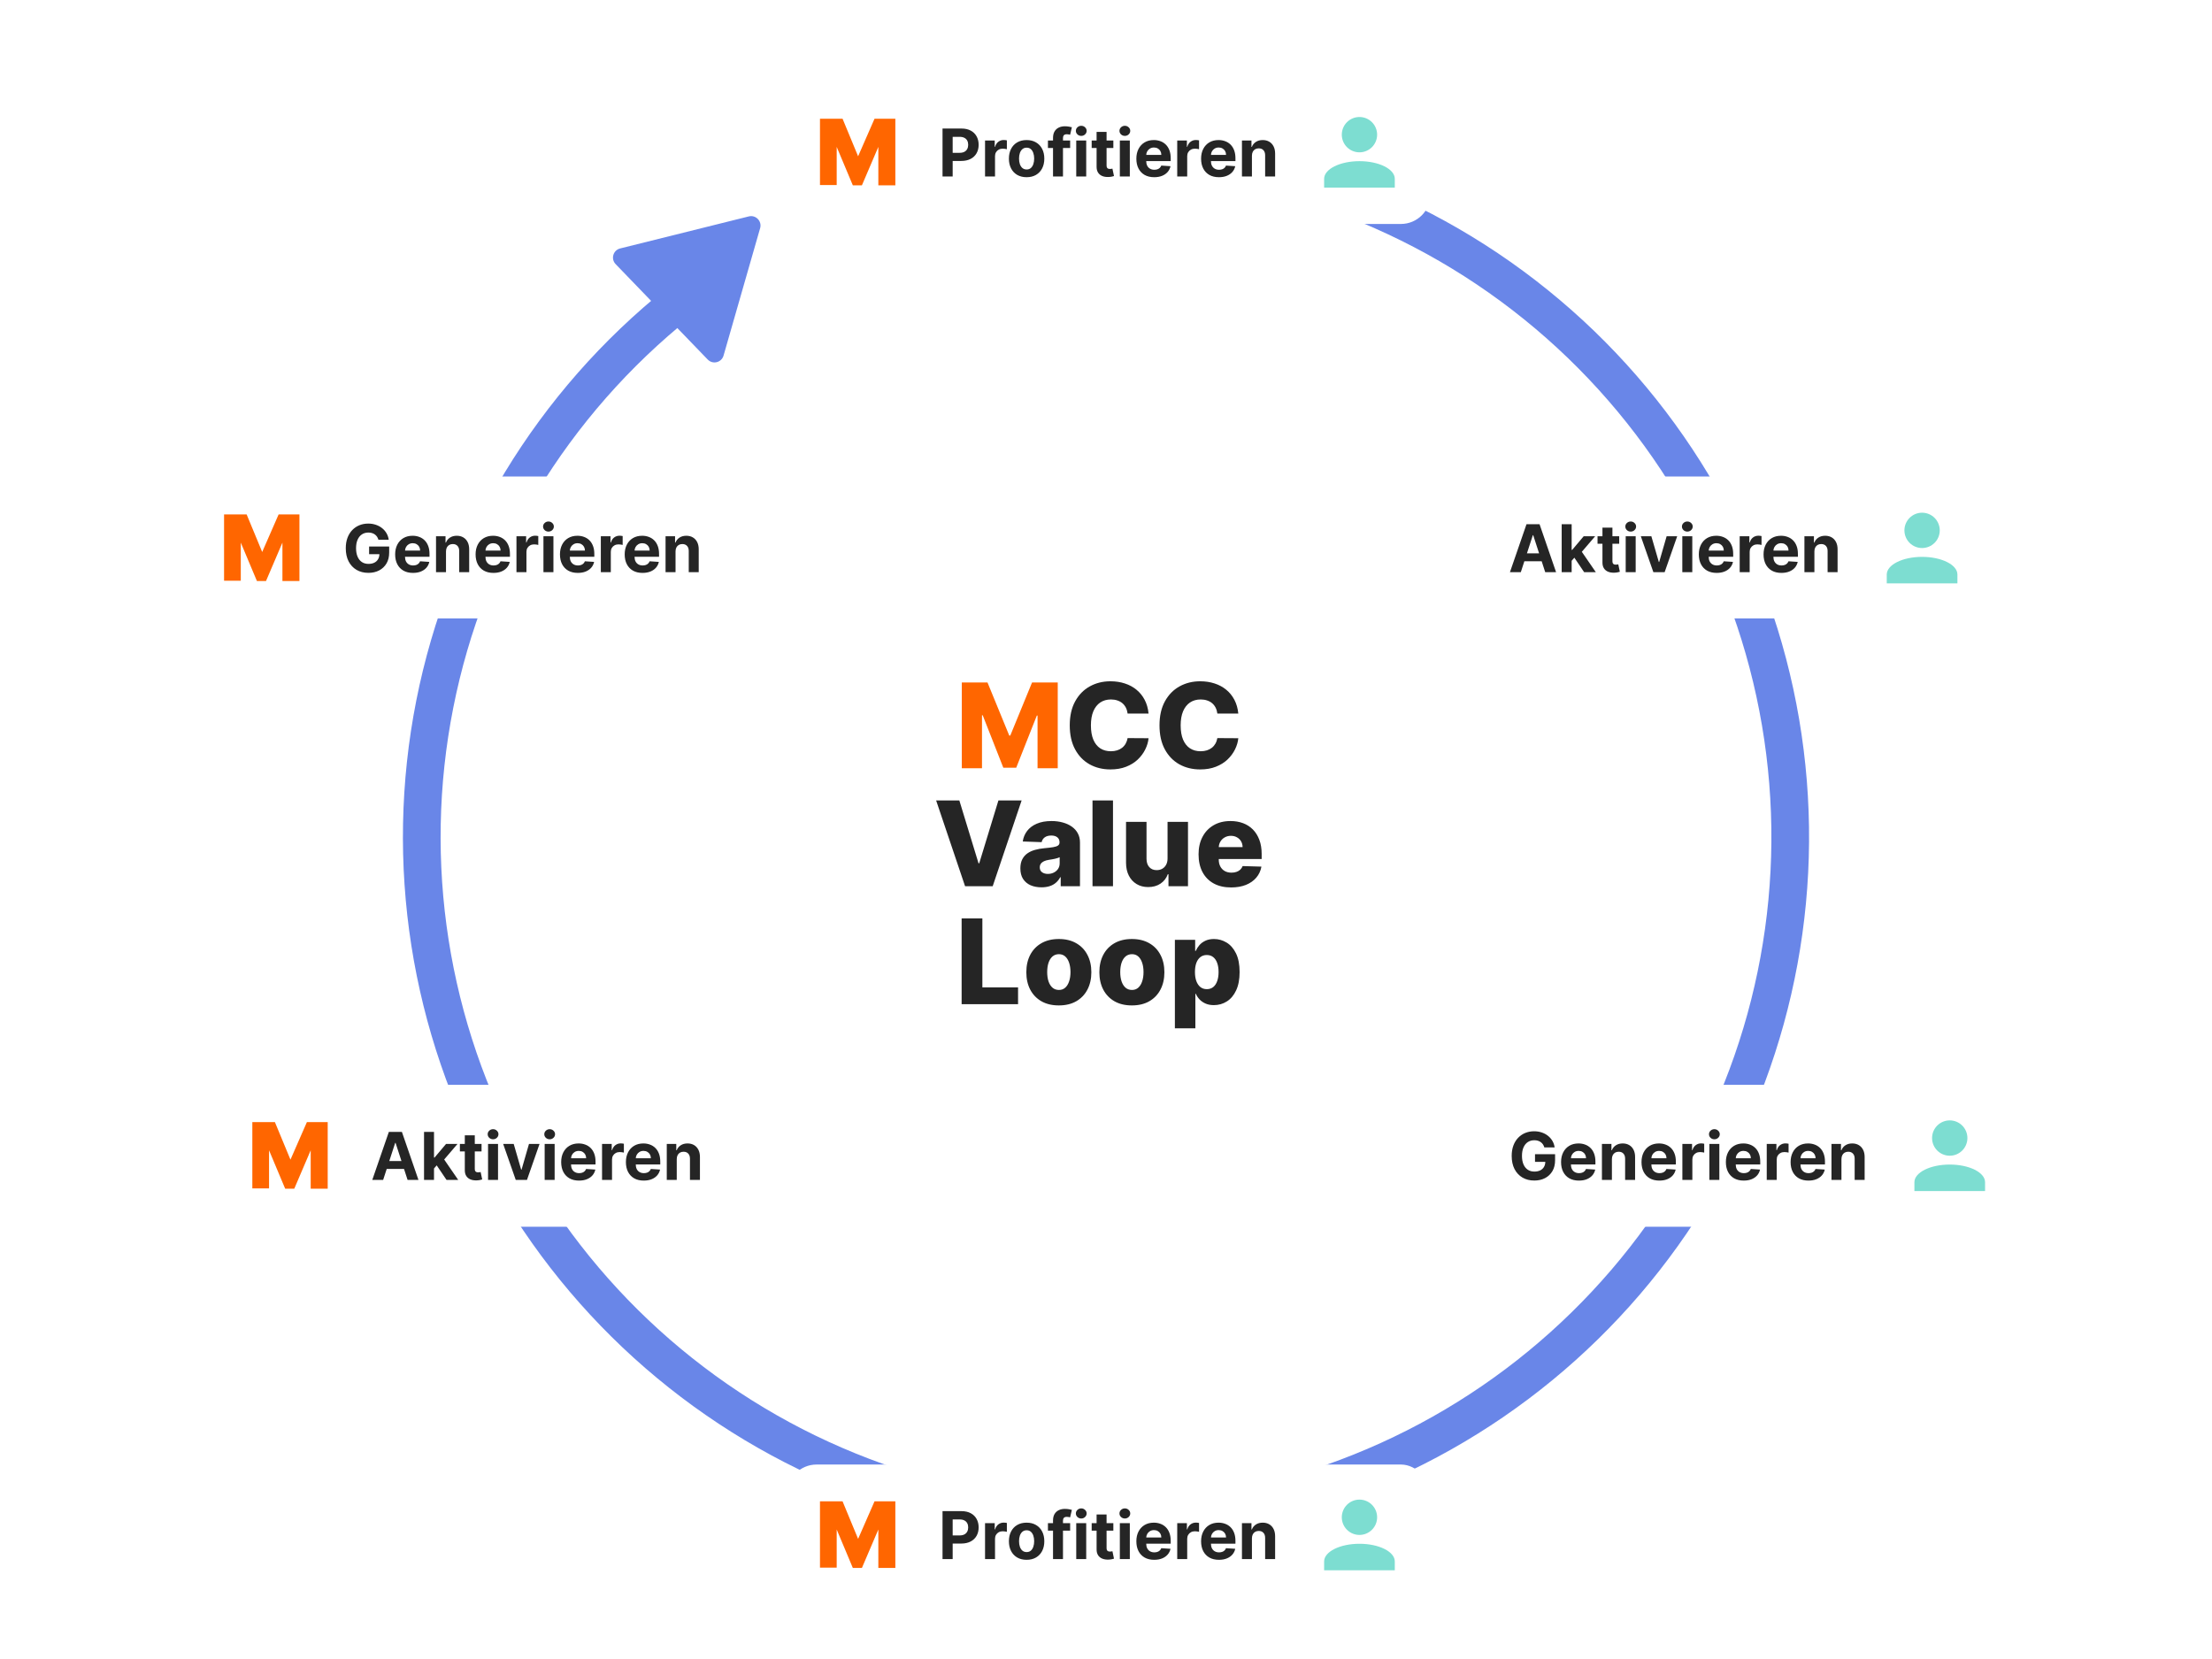 <?xml version="1.0" encoding="UTF-8" standalone="no"?>
<!-- Created with Keyshape -->
<svg xmlns="http://www.w3.org/2000/svg" shape-rendering="geometricPrecision" text-rendering="geometricPrecision" viewBox="0 0 1200 900" style="white-space: pre;">
    <style>
@keyframes pfeil_t { 0% { transform: translate(600px,454.05px) rotate(0deg) translate(-371.196px,-371.195px); } 100% { transform: translate(600px,454.05px) rotate(360deg) translate(-371.196px,-371.195px); } }
@keyframes a0_t { 0% { transform: translate(253px,289px) scale(1,1) translate(-149px,-38.5px); } 86.657% { transform: translate(253px,289px) scale(1,1) translate(-149px,-38.5px); animation-timing-function: cubic-bezier(0.645,0.045,0.355,1); } 88.314% { transform: translate(253px,289px) scale(1.2,1.2) translate(-149px,-38.5px); animation-timing-function: cubic-bezier(0.645,0.045,0.355,1); } 98.314% { transform: translate(253px,289px) scale(1,1) translate(-149px,-38.5px); } 100% { transform: translate(253px,289px) scale(1,1) translate(-149px,-38.5px); } }
@keyframes a1_t { 0% { transform: translate(261px,619px) scale(1,1) translate(-142px,-38.5px); } 73.314% { transform: translate(261px,619px) scale(1,1) translate(-142px,-38.5px); animation-timing-function: cubic-bezier(0.645,0.045,0.355,1); } 75% { transform: translate(261px,619px) scale(1.2,1.2) translate(-142px,-38.5px); animation-timing-function: cubic-bezier(0.645,0.045,0.355,1); } 85% { transform: translate(261px,619px) scale(1,1) translate(-142px,-38.5px); } 100% { transform: translate(261px,619px) scale(1,1) translate(-142px,-38.5px); } }
@keyframes a2_t { 0% { transform: translate(601.5px,825px) scale(1,1) translate(-174.5px,-38.5px); } 50% { transform: translate(601.5px,825px) scale(1,1) translate(-174.5px,-38.5px); animation-timing-function: cubic-bezier(0.645,0.045,0.355,1); } 53.314% { transform: translate(601.5px,825px) scale(1.2,1.2) translate(-174.5px,-38.5px); animation-timing-function: cubic-bezier(0.645,0.045,0.355,1); } 68.314% { transform: translate(601.5px,825px) scale(1,1) translate(-174.5px,-38.5px); } 100% { transform: translate(601.5px,825px) scale(1,1) translate(-174.5px,-38.5px); } }
@keyframes a3_t { 0% { transform: translate(947px,619px) scale(1,1) translate(-149px,-38.5px); } 38.314% { transform: translate(947px,619px) scale(1,1) translate(-149px,-38.5px); animation-timing-function: cubic-bezier(0.645,0.045,0.355,1); } 40% { transform: translate(947px,619px) scale(1.2,1.2) translate(-149px,-38.5px); animation-timing-function: cubic-bezier(0.645,0.045,0.355,1); } 50% { transform: translate(947px,619px) scale(1,1) translate(-149px,-38.5px); } 100% { transform: translate(947px,619px) scale(1,1) translate(-149px,-38.5px); } }
@keyframes a4_t { 0% { transform: translate(939.5px,289px) scale(1,1) translate(-141.5px,-38.5px); } 23.314% { transform: translate(939.5px,289px) scale(1,1) translate(-141.5px,-38.5px); animation-timing-function: cubic-bezier(0.645,0.045,0.355,1); } 25% { transform: translate(939.5px,289px) scale(1.2,1.2) translate(-141.5px,-38.5px); animation-timing-function: cubic-bezier(0.645,0.045,0.355,1); } 35% { transform: translate(939.5px,289px) scale(1,1) translate(-141.5px,-38.5px); } 100% { transform: translate(939.5px,289px) scale(1,1) translate(-141.5px,-38.5px); } }
@keyframes a5_t { 0% { transform: translate(601.5px,75px) scale(1,1) translate(-174.5px,-38.5px); animation-timing-function: cubic-bezier(0.645,0.045,0.355,1); } 3.314% { transform: translate(601.5px,75px) scale(1.2,1.2) translate(-174.5px,-38.5px); animation-timing-function: cubic-bezier(0.645,0.045,0.355,1); } 18.314% { transform: translate(601.5px,75px) scale(1,1) translate(-174.5px,-38.5px); } 100% { transform: translate(601.5px,75px) scale(1,1) translate(-174.5px,-38.5px); } }
    </style>
    <defs>
        <filter id="filter5_d_1805_7989" x="693.947" y="214.805" width="365.001" height="158.667" filterUnits="userSpaceOnUse" color-interpolation-filters="sRGB">
            <feFlood flood-opacity="0" result="BackgroundImageFix"/>
            <feColorMatrix in="SourceAlpha" type="matrix" values="0 0 0 0 0 0 0 0 0 0 0 0 0 0 0 0 0 0 127 0" result="hardAlpha"/>
            <feOffset dy="10.222"/>
            <feGaussianBlur stdDeviation="20.445"/>
            <feColorMatrix type="matrix" values="0 0 0 0 0 0 0 0 0 0 0 0 0 0 0 0 0 0 0.2 0"/>
            <feBlend mode="normal" in2="BackgroundImageFix" result="effect1_dropShadow_1805_7989"/>
            <feBlend mode="normal" in="SourceGraphic" in2="effect1_dropShadow_1805_7989" result="shape"/>
        </filter>
        <filter id="filter4_d_1805_7989" x="693.947" y="544.472" width="380.001" height="158.667" filterUnits="userSpaceOnUse" color-interpolation-filters="sRGB">
            <feFlood flood-opacity="0" result="BackgroundImageFix"/>
            <feColorMatrix in="SourceAlpha" type="matrix" values="0 0 0 0 0 0 0 0 0 0 0 0 0 0 0 0 0 0 127 0" result="hardAlpha"/>
            <feOffset dy="10.222"/>
            <feGaussianBlur stdDeviation="20.445"/>
            <feColorMatrix type="matrix" values="0 0 0 0 0 0 0 0 0 0 0 0 0 0 0 0 0 0 0.2 0"/>
            <feBlend mode="normal" in2="BackgroundImageFix" result="effect1_dropShadow_1805_7989"/>
            <feBlend mode="normal" in="SourceGraphic" in2="effect1_dropShadow_1805_7989" result="shape"/>
        </filter>
        <filter id="filter3_d_1805_7989" x="323.39" y="0.138" width="430.335" height="158.667" filterUnits="userSpaceOnUse" color-interpolation-filters="sRGB">
            <feFlood flood-opacity="0" result="BackgroundImageFix"/>
            <feColorMatrix in="SourceAlpha" type="matrix" values="0 0 0 0 0 0 0 0 0 0 0 0 0 0 0 0 0 0 127 0" result="hardAlpha"/>
            <feOffset dy="10.222"/>
            <feGaussianBlur stdDeviation="20.445"/>
            <feColorMatrix type="matrix" values="0 0 0 0 0 0 0 0 0 0 0 0 0 0 0 0 0 0 0.2 0"/>
            <feBlend mode="normal" in2="BackgroundImageFix" result="effect1_dropShadow_1805_7989"/>
            <feBlend mode="normal" in="SourceGraphic" in2="effect1_dropShadow_1805_7989" result="shape"/>
        </filter>
        <filter id="filter2_d_1805_7989" x="323.39" y="750.195" width="430.335" height="158.667" filterUnits="userSpaceOnUse" color-interpolation-filters="sRGB">
            <feFlood flood-opacity="0" result="BackgroundImageFix"/>
            <feColorMatrix in="SourceAlpha" type="matrix" values="0 0 0 0 0 0 0 0 0 0 0 0 0 0 0 0 0 0 127 0" result="hardAlpha"/>
            <feOffset dy="10.222"/>
            <feGaussianBlur stdDeviation="20.445"/>
            <feColorMatrix type="matrix" values="0 0 0 0 0 0 0 0 0 0 0 0 0 0 0 0 0 0 0.2 0"/>
            <feBlend mode="normal" in2="BackgroundImageFix" result="effect1_dropShadow_1805_7989"/>
            <feBlend mode="normal" in="SourceGraphic" in2="effect1_dropShadow_1805_7989" result="shape"/>
        </filter>
        <filter id="filter1_d_1805_7989" x="15.445" y="544.472" width="365.001" height="158.667" filterUnits="userSpaceOnUse" color-interpolation-filters="sRGB">
            <feFlood flood-opacity="0" result="BackgroundImageFix"/>
            <feColorMatrix in="SourceAlpha" type="matrix" values="0 0 0 0 0 0 0 0 0 0 0 0 0 0 0 0 0 0 127 0" result="hardAlpha"/>
            <feOffset dy="10.222"/>
            <feGaussianBlur stdDeviation="20.445"/>
            <feColorMatrix type="matrix" values="0 0 0 0 0 0 0 0 0 0 0 0 0 0 0 0 0 0 0.2 0"/>
            <feBlend mode="normal" in2="BackgroundImageFix" result="effect1_dropShadow_1805_7989"/>
            <feBlend mode="normal" in="SourceGraphic" in2="effect1_dropShadow_1805_7989" result="shape"/>
        </filter>
        <filter id="filter0_d_1805_7989" x="0.111" y="214.805" width="380.001" height="158.667" filterUnits="userSpaceOnUse" color-interpolation-filters="sRGB">
            <feFlood flood-opacity="0" result="BackgroundImageFix"/>
            <feColorMatrix in="SourceAlpha" type="matrix" values="0 0 0 0 0 0 0 0 0 0 0 0 0 0 0 0 0 0 127 0" result="hardAlpha"/>
            <feOffset dy="10.222"/>
            <feGaussianBlur stdDeviation="20.445"/>
            <feColorMatrix type="matrix" values="0 0 0 0 0 0 0 0 0 0 0 0 0 0 0 0 0 0 0.2 0"/>
            <feBlend mode="normal" in2="BackgroundImageFix" result="effect1_dropShadow_1805_7989"/>
            <feBlend mode="normal" in="SourceGraphic" in2="effect1_dropShadow_1805_7989" result="shape"/>
        </filter>
        <filter id="filter0_d_1817_8056" x="0.39" y="0.138" width="430.335" height="158.667" filterUnits="userSpaceOnUse" color-interpolation-filters="sRGB">
            <feFlood flood-opacity="0" result="BackgroundImageFix"/>
            <feColorMatrix in="SourceAlpha" type="matrix" values="0 0 0 0 0 0 0 0 0 0 0 0 0 0 0 0 0 0 127 0" result="hardAlpha"/>
            <feOffset dy="10.222"/>
            <feGaussianBlur stdDeviation="20.445"/>
            <feColorMatrix type="matrix" values="0 0 0 0 0 0 0 0 0 0 0 0 0 0 0 0 0 0 0.2 0"/>
            <feBlend mode="normal" in2="BackgroundImageFix" result="effect1_dropShadow_1817_8056"/>
            <feBlend mode="normal" in="SourceGraphic" in2="effect1_dropShadow_1817_8056" result="shape"/>
        </filter>
        <filter id="Filter-0" x="-17%" y="-64%" width="150%" height="302%" color-interpolation-filters="sRGB">
            <feGaussianBlur in="SourceAlpha" stdDeviation="16"/>
            <feOffset dx="0" dy="8" result="offsetblur"/>
            <feFlood flood-color="#000000" flood-opacity="0.2"/>
            <feComposite in2="offsetblur" operator="in"/>
            <feMerge>
                <feMergeNode/>
                <feMergeNode in="SourceGraphic"/>
            </feMerge>
        </filter>
        <filter id="Filter-1" x="-18%" y="-64%" width="152%" height="302%" color-interpolation-filters="sRGB">
            <feGaussianBlur in="SourceAlpha" stdDeviation="16"/>
            <feOffset dx="0" dy="8" result="offsetblur"/>
            <feFlood flood-color="#000000" flood-opacity="0.2"/>
            <feComposite in2="offsetblur" operator="in"/>
            <feMerge>
                <feMergeNode/>
                <feMergeNode in="SourceGraphic"/>
            </feMerge>
        </filter>
        <filter id="Filter-2" x="-15%" y="-64%" width="143%" height="302%" color-interpolation-filters="sRGB">
            <feGaussianBlur in="SourceAlpha" stdDeviation="16"/>
            <feOffset dx="0" dy="8" result="offsetblur"/>
            <feFlood flood-color="#000000" flood-opacity="0.2"/>
            <feComposite in2="offsetblur" operator="in"/>
            <feMerge>
                <feMergeNode/>
                <feMergeNode in="SourceGraphic"/>
            </feMerge>
        </filter>
        <filter id="Filter-3" x="-18%" y="-64%" width="152%" height="302%" color-interpolation-filters="sRGB">
            <feGaussianBlur in="SourceAlpha" stdDeviation="16"/>
            <feOffset dx="0" dy="8" result="offsetblur"/>
            <feFlood flood-color="#000000" flood-opacity="0.2"/>
            <feComposite in2="offsetblur" operator="in"/>
            <feMerge>
                <feMergeNode/>
                <feMergeNode in="SourceGraphic"/>
            </feMerge>
        </filter>
    </defs>
    <g id="pfeil" transform="translate(600,454.05) translate(-371.196,-371.195)" style="animation: 7s linear infinite both pfeil_t;">
        <path d="M382.195,11C469.845,11,554.668,42.016,621.643,98.557C688.618,155.097,733.425,233.514,748.13,319.922C762.834,406.329,746.488,495.153,701.985,570.664C657.482,646.176,587.694,703.503,504.978,732.496C422.262,761.488,331.955,760.275,250.047,729.071C168.14,697.867,99.917,638.686,57.458,562.006C15,485.326,1.045,396.095,18.066,310.114C35.086,224.133,81.984,146.948,150.454,92.227" stroke="#6986E8" stroke-width="20.445" stroke-linecap="round" fill="none" transform="translate(371.196,371.195) translate(-382.195,-382.195)"/>
        <path d="M188.42,45.549C192.237,44.598,195.653,48.137,194.567,51.919L174.718,121.055C173.632,124.836,168.86,126.025,166.128,123.193L116.179,71.436C113.447,68.605,114.804,63.878,118.622,62.927L188.42,45.549Z" fill="#6986E8" transform="translate(143.757,74.075) translate(-154.757,-85.075)"/>
    </g>
    <g id="mccvalueloop" transform="translate(596.145,463.728) translate(-88.299,-94.136)">
        <path d="M458.804,360.455L472.736,360.455L484.554,389.273L485.099,389.273L496.918,360.455L510.849,360.455L510.849,407L499.895,407L499.895,378.409L499.509,378.409L488.327,406.705L481.327,406.705L470.145,378.25L469.759,378.25L469.759,407L458.804,407L458.804,360.455Z" fill="#FF6600" transform="translate(39.951,23.909) translate(-484.827,-383.727)"/>
        <path d="M560.116,377.318L548.753,377.318C548.601,376.152,548.291,375.098,547.821,374.159C547.351,373.22,546.73,372.417,545.957,371.75C545.185,371.083,544.268,370.576,543.207,370.227C542.162,369.864,541.003,369.682,539.73,369.682C537.473,369.682,535.526,370.235,533.889,371.341C532.268,372.447,531.018,374.045,530.139,376.136C529.276,378.227,528.844,380.758,528.844,383.727C528.844,386.818,529.283,389.409,530.162,391.5C531.056,393.576,532.306,395.144,533.912,396.205C535.533,397.25,537.45,397.773,539.662,397.773C540.904,397.773,542.033,397.614,543.048,397.295C544.079,396.977,544.98,396.515,545.753,395.909C546.541,395.288,547.185,394.538,547.685,393.659C548.2,392.765,548.556,391.758,548.753,390.636L560.116,390.705C559.92,392.765,559.321,394.795,558.321,396.795C557.336,398.795,555.98,400.621,554.253,402.273C552.526,403.909,550.42,405.212,547.935,406.182C545.465,407.152,542.632,407.636,539.435,407.636C535.223,407.636,531.45,406.712,528.116,404.864C524.798,403,522.177,400.288,520.253,396.727C518.329,393.167,517.366,388.833,517.366,383.727C517.366,378.606,518.344,374.265,520.298,370.705C522.253,367.144,524.897,364.439,528.23,362.591C531.563,360.742,535.298,359.818,539.435,359.818C542.253,359.818,544.859,360.212,547.253,361C549.647,361.773,551.753,362.909,553.571,364.409C555.389,365.894,556.866,367.72,558.003,369.886C559.139,372.053,559.844,374.53,560.116,377.318ZM608.804,377.318L597.44,377.318C597.289,376.152,596.978,375.098,596.509,374.159C596.039,373.22,595.418,372.417,594.645,371.75C593.872,371.083,592.955,370.576,591.895,370.227C590.849,369.864,589.69,369.682,588.418,369.682C586.16,369.682,584.213,370.235,582.577,371.341C580.955,372.447,579.705,374.045,578.827,376.136C577.963,378.227,577.531,380.758,577.531,383.727C577.531,386.818,577.971,389.409,578.849,391.5C579.743,393.576,580.993,395.144,582.599,396.205C584.221,397.25,586.137,397.773,588.349,397.773C589.592,397.773,590.721,397.614,591.736,397.295C592.766,396.977,593.668,396.515,594.44,395.909C595.228,395.288,595.872,394.538,596.372,393.659C596.887,392.765,597.243,391.758,597.44,390.636L608.804,390.705C608.607,392.765,608.009,394.795,607.009,396.795C606.024,398.795,604.668,400.621,602.94,402.273C601.213,403.909,599.107,405.212,596.622,406.182C594.152,407.152,591.319,407.636,588.122,407.636C583.91,407.636,580.137,406.712,576.804,404.864C573.486,403,570.865,400.288,568.94,396.727C567.016,393.167,566.054,388.833,566.054,383.727C566.054,378.606,567.031,374.265,568.986,370.705C570.94,367.144,573.584,364.439,576.918,362.591C580.251,360.742,583.986,359.818,588.122,359.818C590.94,359.818,593.546,360.212,595.94,361C598.334,361.773,600.44,362.909,602.259,364.409C604.077,365.894,605.554,367.72,606.69,369.886C607.827,372.053,608.531,374.53,608.804,377.318ZM457.466,424.455L467.875,458.545L468.261,458.545L478.67,424.455L491.261,424.455L475.557,471L460.58,471L444.875,424.455L457.466,424.455ZM502.051,471.591C499.824,471.591,497.847,471.22,496.119,470.477C494.407,469.72,493.051,468.583,492.051,467.068C491.066,465.538,490.574,463.621,490.574,461.318C490.574,459.379,490.915,457.742,491.597,456.409C492.278,455.076,493.218,453.992,494.415,453.159C495.612,452.326,496.991,451.697,498.551,451.273C500.112,450.833,501.778,450.538,503.551,450.386C505.536,450.205,507.134,450.015,508.347,449.818C509.559,449.606,510.438,449.311,510.983,448.932C511.544,448.538,511.824,447.985,511.824,447.273L511.824,447.159C511.824,445.992,511.422,445.091,510.619,444.455C509.816,443.818,508.733,443.5,507.369,443.5C505.9,443.5,504.718,443.818,503.824,444.455C502.93,445.091,502.362,445.97,502.119,447.091L491.869,446.727C492.172,444.606,492.953,442.712,494.21,441.045C495.483,439.364,497.225,438.045,499.438,437.091C501.665,436.121,504.339,435.636,507.46,435.636C509.688,435.636,511.741,435.902,513.619,436.432C515.498,436.947,517.134,437.705,518.528,438.705C519.922,439.689,520.998,440.902,521.756,442.341C522.528,443.78,522.915,445.424,522.915,447.273L522.915,471L512.46,471L512.46,466.136L512.188,466.136C511.566,467.318,510.771,468.318,509.801,469.136C508.847,469.955,507.718,470.568,506.415,470.977C505.127,471.386,503.672,471.591,502.051,471.591ZM505.483,464.318C506.68,464.318,507.756,464.076,508.71,463.591C509.68,463.106,510.453,462.439,511.028,461.591C511.604,460.727,511.892,459.727,511.892,458.591L511.892,455.273C511.574,455.439,511.188,455.591,510.733,455.727C510.294,455.864,509.809,455.992,509.278,456.114C508.748,456.235,508.203,456.341,507.642,456.432C507.081,456.523,506.544,456.606,506.028,456.682C504.983,456.848,504.089,457.106,503.347,457.455C502.619,457.803,502.059,458.258,501.665,458.818C501.286,459.364,501.097,460.015,501.097,460.773C501.097,461.924,501.506,462.803,502.324,463.409C503.157,464.015,504.21,464.318,505.483,464.318ZM540.824,424.455L540.824,471L529.71,471L529.71,424.455L540.824,424.455ZM570.42,455.932L570.42,436.091L581.511,436.091L581.511,471L570.92,471L570.92,464.5L570.557,464.5C569.784,466.636,568.466,468.333,566.602,469.591C564.754,470.833,562.519,471.455,559.898,471.455C557.519,471.455,555.428,470.909,553.625,469.818C551.822,468.727,550.42,467.205,549.42,465.25C548.42,463.28,547.913,460.977,547.898,458.341L547.898,436.091L559.011,436.091L559.011,456.159C559.027,458.053,559.527,459.545,560.511,460.636C561.496,461.727,562.837,462.273,564.534,462.273C565.64,462.273,566.633,462.03,567.511,461.545C568.405,461.045,569.11,460.326,569.625,459.386C570.155,458.432,570.42,457.28,570.42,455.932ZM604.903,471.659C601.252,471.659,598.1,470.939,595.449,469.5C592.813,468.045,590.782,465.977,589.358,463.295C587.949,460.598,587.244,457.394,587.244,453.682C587.244,450.076,587.956,446.924,589.381,444.227C590.805,441.515,592.812,439.409,595.403,437.909C597.994,436.394,601.047,435.636,604.562,435.636C607.047,435.636,609.32,436.023,611.381,436.795C613.441,437.568,615.222,438.712,616.722,440.227C618.222,441.742,619.388,443.614,620.222,445.841C621.055,448.053,621.472,450.591,621.472,453.455L621.472,456.227L591.131,456.227L591.131,449.773L611.131,449.773C611.116,448.591,610.835,447.538,610.29,446.614C609.744,445.689,608.994,444.97,608.04,444.455C607.1,443.924,606.017,443.659,604.79,443.659C603.547,443.659,602.434,443.939,601.449,444.5C600.464,445.045,599.684,445.795,599.108,446.75C598.532,447.689,598.229,448.758,598.199,449.955L598.199,456.523C598.199,457.947,598.479,459.197,599.04,460.273C599.6,461.333,600.396,462.159,601.426,462.75C602.456,463.341,603.684,463.636,605.108,463.636C606.093,463.636,606.987,463.5,607.79,463.227C608.593,462.955,609.282,462.553,609.858,462.023C610.434,461.492,610.866,460.841,611.153,460.068L621.358,460.364C620.934,462.652,620.002,464.644,618.562,466.341C617.138,468.023,615.267,469.333,612.949,470.273C610.631,471.197,607.949,471.659,604.903,471.659ZM458.71,535L458.71,488.455L469.96,488.455L469.96,525.864L489.324,525.864L489.324,535L458.71,535ZM511.443,535.659C507.777,535.659,504.625,534.909,501.989,533.409C499.367,531.894,497.345,529.788,495.92,527.091C494.511,524.379,493.807,521.235,493.807,517.659C493.807,514.068,494.511,510.924,495.92,508.227C497.345,505.515,499.367,503.409,501.989,501.909C504.625,500.394,507.777,499.636,511.443,499.636C515.11,499.636,518.254,500.394,520.875,501.909C523.511,503.409,525.534,505.515,526.943,508.227C528.367,510.924,529.08,514.068,529.08,517.659C529.08,521.235,528.367,524.379,526.943,527.091C525.534,529.788,523.511,531.894,520.875,533.409C518.254,534.909,515.11,535.659,511.443,535.659ZM511.511,527.273C512.845,527.273,513.973,526.864,514.898,526.045C515.822,525.227,516.527,524.091,517.011,522.636C517.511,521.182,517.761,519.5,517.761,517.591C517.761,515.652,517.511,513.955,517.011,512.5C516.527,511.045,515.822,509.909,514.898,509.091C513.973,508.273,512.845,507.864,511.511,507.864C510.133,507.864,508.966,508.273,508.011,509.091C507.072,509.909,506.352,511.045,505.852,512.5C505.367,513.955,505.125,515.652,505.125,517.591C505.125,519.5,505.367,521.182,505.852,522.636C506.352,524.091,507.072,525.227,508.011,526.045C508.966,526.864,510.133,527.273,511.511,527.273ZM551.068,535.659C547.402,535.659,544.25,534.909,541.614,533.409C538.992,531.894,536.97,529.788,535.545,527.091C534.136,524.379,533.432,521.235,533.432,517.659C533.432,514.068,534.136,510.924,535.545,508.227C536.97,505.515,538.992,503.409,541.614,501.909C544.25,500.394,547.402,499.636,551.068,499.636C554.735,499.636,557.879,500.394,560.5,501.909C563.136,503.409,565.159,505.515,566.568,508.227C567.992,510.924,568.705,514.068,568.705,517.659C568.705,521.235,567.992,524.379,566.568,527.091C565.159,529.788,563.136,531.894,560.5,533.409C557.879,534.909,554.735,535.659,551.068,535.659ZM551.136,527.273C552.47,527.273,553.598,526.864,554.523,526.045C555.447,525.227,556.152,524.091,556.636,522.636C557.136,521.182,557.386,519.5,557.386,517.591C557.386,515.652,557.136,513.955,556.636,512.5C556.152,511.045,555.447,509.909,554.523,509.091C553.598,508.273,552.47,507.864,551.136,507.864C549.758,507.864,548.591,508.273,547.636,509.091C546.697,509.909,545.977,511.045,545.477,512.5C544.992,513.955,544.75,515.652,544.75,517.591C544.75,519.5,544.992,521.182,545.477,522.636C545.977,524.091,546.697,525.227,547.636,526.045C548.591,526.864,549.758,527.273,551.136,527.273ZM574.398,548.091L574.398,500.091L585.398,500.091L585.398,506.068L585.739,506.068C586.193,505.008,586.837,503.985,587.67,503C588.519,502.015,589.595,501.212,590.898,500.591C592.216,499.955,593.792,499.636,595.625,499.636C598.049,499.636,600.314,500.273,602.42,501.545C604.542,502.818,606.254,504.78,607.557,507.432C608.86,510.083,609.511,513.462,609.511,517.568C609.511,521.523,608.883,524.833,607.625,527.5C606.383,530.167,604.701,532.167,602.58,533.5C600.473,534.833,598.133,535.5,595.557,535.5C593.799,535.5,592.277,535.212,590.989,534.636C589.701,534.061,588.617,533.303,587.739,532.364C586.875,531.424,586.208,530.417,585.739,529.341L585.511,529.341L585.511,548.091L574.398,548.091ZM585.284,517.545C585.284,519.424,585.534,521.061,586.034,522.455C586.549,523.848,587.284,524.932,588.239,525.705C589.208,526.462,590.367,526.841,591.716,526.841C593.08,526.841,594.239,526.462,595.193,525.705C596.148,524.932,596.867,523.848,597.352,522.455C597.852,521.061,598.102,519.424,598.102,517.545C598.102,515.667,597.852,514.038,597.352,512.659C596.867,511.28,596.148,510.212,595.193,509.455C594.254,508.697,593.095,508.318,591.716,508.318C590.352,508.318,589.193,508.689,588.239,509.432C587.284,510.174,586.549,511.235,586.034,512.614C585.534,513.992,585.284,515.636,585.284,517.545Z" fill="#252525" transform="translate(88.298,94.136) translate(-533.173,-453.954)"/>
    </g>
    <g filter="url(#Filter-0)" transform="translate(253,289) translate(-149,-38.5)" style="animation: 7s linear infinite both a0_t;">
        <rect width="298" height="77" rx="16" fill="white" transform="translate(149,38.5) translate(-149,-38.5)"/>
        <path d="M47.148,235.583L38.239,255.948L29.806,235.583L17.556,235.583L17.556,271.54L26.624,271.54L26.624,250.857L35.375,271.699L40.307,271.699L49.217,250.857L49.217,271.699L58.445,271.699L58.445,235.583L47.148,235.583Z" fill="#FF6600" transform="translate(38,38.641) translate(-38,-253.641)"/>
        <path d="M101.294,249.307C101.116,248.688,100.866,248.142,100.544,247.668C100.222,247.185,99.828,246.778,99.362,246.448C98.905,246.109,98.38,245.851,97.787,245.673C97.202,245.495,96.555,245.406,95.843,245.406C94.513,245.406,93.344,245.736,92.336,246.397C91.337,247.058,90.558,248.019,89.999,249.281C89.44,250.535,89.16,252.068,89.16,253.88C89.16,255.693,89.435,257.235,89.986,258.505C90.536,259.776,91.316,260.746,92.324,261.415C93.332,262.075,94.522,262.406,95.894,262.406C97.139,262.406,98.202,262.185,99.083,261.745C99.972,261.296,100.65,260.665,101.116,259.852C101.59,259.039,101.827,258.077,101.827,256.968L102.945,257.133L96.237,257.133L96.237,252.991L107.125,252.991L107.125,256.269C107.125,258.556,106.642,260.521,105.677,262.164C104.711,263.799,103.381,265.061,101.687,265.95C99.993,266.831,98.054,267.272,95.868,267.272C93.429,267.272,91.286,266.734,89.44,265.658C87.593,264.574,86.153,263.037,85.12,261.046C84.095,259.047,83.582,256.676,83.582,253.931C83.582,251.822,83.887,249.942,84.497,248.29C85.116,246.63,85.98,245.224,87.089,244.072C88.199,242.92,89.49,242.043,90.964,241.442C92.438,240.841,94.035,240.54,95.754,240.54C97.228,240.54,98.6,240.756,99.871,241.188C101.141,241.611,102.268,242.213,103.25,242.992C104.241,243.771,105.05,244.699,105.677,245.775C106.304,246.842,106.706,248.019,106.884,249.307L101.294,249.307ZM120.05,267.297C118.042,267.297,116.314,266.891,114.866,266.077C113.426,265.256,112.316,264.095,111.537,262.596C110.758,261.089,110.368,259.306,110.368,257.247C110.368,255.24,110.758,253.478,111.537,251.962C112.316,250.446,113.413,249.264,114.828,248.417C116.251,247.57,117.919,247.147,119.834,247.147C121.121,247.147,122.32,247.354,123.429,247.769C124.547,248.176,125.521,248.79,126.351,249.612C127.19,250.433,127.842,251.466,128.308,252.712C128.774,253.948,129.007,255.397,129.007,257.057L129.007,258.543L112.528,258.543L112.528,255.189L123.912,255.189C123.912,254.41,123.743,253.72,123.404,253.118C123.065,252.517,122.595,252.047,121.993,251.708C121.401,251.361,120.71,251.187,119.923,251.187C119.101,251.187,118.372,251.378,117.737,251.759C117.11,252.131,116.619,252.635,116.263,253.271C115.908,253.897,115.726,254.596,115.717,255.367L115.717,258.556C115.717,259.522,115.895,260.356,116.251,261.059C116.615,261.762,117.127,262.304,117.788,262.685C118.449,263.066,119.232,263.257,120.139,263.257C120.74,263.257,121.29,263.172,121.79,263.003C122.29,262.833,122.718,262.579,123.073,262.24C123.429,261.902,123.7,261.487,123.887,260.995L128.892,261.326C128.638,262.528,128.117,263.579,127.33,264.477C126.55,265.366,125.542,266.061,124.306,266.56C123.078,267.052,121.659,267.297,120.05,267.297ZM137.951,255.634L137.951,266.916L132.539,266.916L132.539,247.401L137.697,247.401L137.697,250.844L137.926,250.844C138.358,249.709,139.082,248.811,140.098,248.15C141.115,247.481,142.347,247.147,143.796,247.147C145.151,247.147,146.332,247.443,147.34,248.036C148.348,248.629,149.132,249.476,149.691,250.577C150.25,251.67,150.529,252.974,150.529,254.49L150.529,266.916L145.117,266.916L145.117,255.456C145.125,254.262,144.82,253.33,144.202,252.661C143.584,251.983,142.733,251.644,141.648,251.644C140.92,251.644,140.276,251.801,139.717,252.114C139.167,252.428,138.735,252.885,138.421,253.487C138.116,254.08,137.96,254.795,137.951,255.634ZM163.689,267.297C161.681,267.297,159.953,266.891,158.505,266.077C157.065,265.256,155.956,264.095,155.176,262.596C154.397,261.089,154.007,259.306,154.007,257.247C154.007,255.24,154.397,253.478,155.176,251.962C155.956,250.446,157.052,249.264,158.467,248.417C159.89,247.57,161.559,247.147,163.473,247.147C164.76,247.147,165.959,247.354,167.068,247.769C168.186,248.176,169.16,248.79,169.991,249.612C170.829,250.433,171.481,251.466,171.947,252.712C172.413,253.948,172.646,255.397,172.646,257.057L172.646,258.543L156.167,258.543L156.167,255.189L167.551,255.189C167.551,254.41,167.382,253.72,167.043,253.118C166.704,252.517,166.234,252.047,165.633,251.708C165.04,251.361,164.349,251.187,163.562,251.187C162.74,251.187,162.012,251.378,161.376,251.759C160.75,252.131,160.258,252.635,159.903,253.271C159.547,253.897,159.365,254.596,159.356,255.367L159.356,258.556C159.356,259.522,159.534,260.356,159.89,261.059C160.254,261.762,160.767,262.304,161.427,262.685C162.088,263.066,162.871,263.257,163.778,263.257C164.379,263.257,164.93,263.172,165.429,263.003C165.929,262.833,166.357,262.579,166.713,262.24C167.068,261.902,167.339,261.487,167.526,260.995L172.532,261.326C172.278,262.528,171.757,263.579,170.969,264.477C170.19,265.366,169.182,266.061,167.945,266.56C166.717,267.052,165.298,267.297,163.689,267.297ZM176.178,266.916L176.178,247.401L181.425,247.401L181.425,250.806L181.629,250.806C181.984,249.595,182.581,248.68,183.42,248.061C184.259,247.435,185.224,247.121,186.317,247.121C186.588,247.121,186.88,247.138,187.193,247.172C187.507,247.206,187.782,247.253,188.019,247.312L188.019,252.114C187.765,252.038,187.414,251.97,186.965,251.911C186.516,251.852,186.105,251.822,185.732,251.822C184.936,251.822,184.225,251.996,183.598,252.343C182.98,252.682,182.488,253.156,182.124,253.766C181.768,254.376,181.59,255.079,181.59,255.875L181.59,266.916L176.178,266.916ZM190.818,266.916L190.818,247.401L196.23,247.401L196.23,266.916L190.818,266.916ZM193.536,244.885C192.732,244.885,192.042,244.618,191.466,244.085C190.898,243.543,190.614,242.895,190.614,242.141C190.614,241.395,190.898,240.756,191.466,240.222C192.042,239.68,192.732,239.409,193.536,239.409C194.341,239.409,195.027,239.68,195.595,240.222C196.171,240.756,196.459,241.395,196.459,242.141C196.459,242.895,196.171,243.543,195.595,244.085C195.027,244.618,194.341,244.885,193.536,244.885ZM209.459,267.297C207.452,267.297,205.724,266.891,204.276,266.077C202.836,265.256,201.726,264.095,200.947,262.596C200.168,261.089,199.778,259.306,199.778,257.247C199.778,255.24,200.168,253.478,200.947,251.962C201.726,250.446,202.823,249.264,204.237,248.417C205.66,247.57,207.329,247.147,209.243,247.147C210.531,247.147,211.729,247.354,212.839,247.769C213.957,248.176,214.931,248.79,215.761,249.612C216.6,250.433,217.252,251.466,217.718,252.712C218.184,253.948,218.416,255.397,218.416,257.057L218.416,258.543L201.938,258.543L201.938,255.189L213.322,255.189C213.322,254.41,213.152,253.72,212.813,253.118C212.475,252.517,212.005,252.047,211.403,251.708C210.81,251.361,210.12,251.187,209.332,251.187C208.511,251.187,207.782,251.378,207.147,251.759C206.52,252.131,206.029,252.635,205.673,253.271C205.317,253.897,205.135,254.596,205.127,255.367L205.127,258.556C205.127,259.522,205.305,260.356,205.66,261.059C206.025,261.762,206.537,262.304,207.198,262.685C207.858,263.066,208.642,263.257,209.548,263.257C210.15,263.257,210.7,263.172,211.2,263.003C211.7,262.833,212.127,262.579,212.483,262.24C212.839,261.902,213.11,261.487,213.296,260.995L218.302,261.326C218.048,262.528,217.527,263.579,216.739,264.477C215.96,265.366,214.952,266.061,213.716,266.56C212.487,267.052,211.069,267.297,209.459,267.297ZM221.948,266.916L221.948,247.401L227.196,247.401L227.196,250.806L227.399,250.806C227.755,249.595,228.352,248.68,229.19,248.061C230.029,247.435,230.995,247.121,232.087,247.121C232.358,247.121,232.651,247.138,232.964,247.172C233.277,247.206,233.553,247.253,233.79,247.312L233.79,252.114C233.536,252.038,233.184,251.97,232.735,251.911C232.286,251.852,231.875,251.822,231.503,251.822C230.707,251.822,229.995,251.996,229.368,252.343C228.75,252.682,228.259,253.156,227.895,253.766C227.539,254.376,227.361,255.079,227.361,255.875L227.361,266.916L221.948,266.916ZM244.573,267.297C242.566,267.297,240.838,266.891,239.39,266.077C237.95,265.256,236.84,264.095,236.061,262.596C235.282,261.089,234.892,259.306,234.892,257.247C234.892,255.24,235.282,253.478,236.061,251.962C236.84,250.446,237.937,249.264,239.351,248.417C240.774,247.57,242.443,247.147,244.357,247.147C245.645,247.147,246.843,247.354,247.953,247.769C249.071,248.176,250.045,248.79,250.875,249.612C251.714,250.433,252.366,251.466,252.832,252.712C253.298,253.948,253.53,255.397,253.53,257.057L253.53,258.543L237.052,258.543L237.052,255.189L248.436,255.189C248.436,254.41,248.266,253.72,247.927,253.118C247.589,252.517,247.119,252.047,246.517,251.708C245.924,251.361,245.234,251.187,244.446,251.187C243.625,251.187,242.896,251.378,242.261,251.759C241.634,252.131,241.143,252.635,240.787,253.271C240.431,253.897,240.249,254.596,240.241,255.367L240.241,258.556C240.241,259.522,240.419,260.356,240.774,261.059C241.139,261.762,241.651,262.304,242.312,262.685C242.972,263.066,243.756,263.257,244.662,263.257C245.264,263.257,245.814,263.172,246.314,263.003C246.814,262.833,247.241,262.579,247.597,262.24C247.953,261.902,248.224,261.487,248.41,260.995L253.416,261.326C253.162,262.528,252.641,263.579,251.853,264.477C251.074,265.366,250.066,266.061,248.83,266.56C247.601,267.052,246.183,267.297,244.573,267.297ZM262.475,255.634L262.475,266.916L257.063,266.916L257.063,247.401L262.221,247.401L262.221,250.844L262.45,250.844C262.881,249.709,263.606,248.811,264.622,248.15C265.639,247.481,266.871,247.147,268.319,247.147C269.675,247.147,270.856,247.443,271.864,248.036C272.872,248.629,273.656,249.476,274.215,250.577C274.774,251.67,275.053,252.974,275.053,254.49L275.053,266.916L269.641,266.916L269.641,255.456C269.649,254.262,269.344,253.33,268.726,252.661C268.108,251.983,267.256,251.644,266.172,251.644C265.444,251.644,264.8,251.801,264.241,252.114C263.69,252.428,263.258,252.885,262.945,253.487C262.64,254.08,262.483,254.795,262.475,255.634Z" fill="#252525" transform="translate(179.318,38.353) translate(-179.318,-253.353)"/>
    </g>
    <g filter="url(#Filter-1)" transform="translate(261,619) translate(-142,-38.5)" style="animation: 7s linear infinite both a1_t;">
        <rect width="284" height="77" rx="16" fill="white" transform="translate(142,38.5) translate(-142,-38.5)"/>
        <path d="M62.483,565.25L53.573,585.615L45.14,565.25L32.89,565.25L32.89,601.207L41.958,601.207L41.958,580.524L50.709,601.366L55.641,601.366L64.551,580.524L64.551,601.366L73.779,601.366L73.779,565.25L62.483,565.25Z" fill="#FF6600" transform="translate(38.334,38.308) translate(-53.334,-583.308)"/>
        <path d="M103.859,596.583L97.964,596.583L106.946,570.563L114.036,570.563L123.006,596.583L117.11,596.583L110.593,576.509L110.389,576.509L103.859,596.583ZM103.49,586.355L117.415,586.355L117.415,590.65L103.49,590.65L103.49,586.355ZM130.94,590.967L130.953,584.475L131.74,584.475L137.991,577.068L144.204,577.068L135.806,586.876L134.523,586.876L130.94,590.967ZM126.036,596.583L126.036,570.563L131.448,570.563L131.448,596.583L126.036,596.583ZM138.233,596.583L132.49,588.083L136.098,584.259L144.573,596.583L138.233,596.583ZM157.24,577.068L157.24,581.133L145.487,581.133L145.487,577.068L157.24,577.068ZM148.155,572.392L153.568,572.392L153.568,590.586C153.568,591.086,153.644,591.476,153.797,591.755C153.949,592.026,154.161,592.217,154.432,592.327C154.711,592.437,155.033,592.492,155.397,592.492C155.652,592.492,155.906,592.471,156.16,592.428C156.414,592.378,156.609,592.339,156.744,592.314L157.595,596.342C157.324,596.426,156.943,596.524,156.452,596.634C155.961,596.752,155.364,596.824,154.661,596.85C153.356,596.901,152.213,596.727,151.23,596.329C150.256,595.931,149.498,595.312,148.956,594.474C148.414,593.635,148.147,592.577,148.155,591.298L148.155,572.392ZM160.765,596.583L160.765,577.068L166.178,577.068L166.178,596.583L160.765,596.583ZM163.484,574.552C162.68,574.552,161.989,574.285,161.413,573.752C160.846,573.21,160.562,572.562,160.562,571.808C160.562,571.062,160.846,570.423,161.413,569.889C161.989,569.347,162.68,569.076,163.484,569.076C164.289,569.076,164.975,569.347,165.543,569.889C166.119,570.423,166.406,571.062,166.406,571.808C166.406,572.562,166.119,573.21,165.543,573.752C164.975,574.285,164.289,574.552,163.484,574.552ZM188.707,577.068L181.885,596.583L175.786,596.583L168.963,577.068L174.681,577.068L178.734,591.031L178.937,591.031L182.977,577.068L188.707,577.068ZM191.477,596.583L191.477,577.068L196.889,577.068L196.889,596.583L191.477,596.583ZM194.196,574.552C193.391,574.552,192.701,574.285,192.125,573.752C191.558,573.21,191.274,572.562,191.274,571.808C191.274,571.062,191.558,570.423,192.125,569.889C192.701,569.347,193.391,569.076,194.196,569.076C195.001,569.076,195.687,569.347,196.254,569.889C196.83,570.423,197.118,571.062,197.118,571.808C197.118,572.562,196.83,573.21,196.254,573.752C195.687,574.285,195.001,574.552,194.196,574.552ZM210.119,596.964C208.111,596.964,206.383,596.558,204.935,595.744C203.495,594.923,202.386,593.762,201.606,592.263C200.827,590.756,200.437,588.973,200.437,586.914C200.437,584.907,200.827,583.145,201.606,581.629C202.386,580.113,203.482,578.931,204.897,578.084C206.32,577.237,207.989,576.814,209.903,576.814C211.19,576.814,212.389,577.021,213.498,577.436C214.616,577.843,215.59,578.457,216.421,579.279C217.259,580.1,217.911,581.133,218.377,582.379C218.843,583.615,219.076,585.064,219.076,586.724L219.076,588.21L202.597,588.21L202.597,584.856L213.981,584.856C213.981,584.077,213.812,583.387,213.473,582.785C213.134,582.184,212.664,581.714,212.063,581.375C211.47,581.028,210.779,580.854,209.992,580.854C209.17,580.854,208.442,581.045,207.806,581.426C207.18,581.798,206.688,582.302,206.333,582.938C205.977,583.564,205.795,584.263,205.786,585.034L205.786,588.223C205.786,589.189,205.964,590.023,206.32,590.726C206.684,591.429,207.197,591.971,207.857,592.352C208.518,592.733,209.301,592.924,210.208,592.924C210.809,592.924,211.36,592.839,211.859,592.67C212.359,592.5,212.787,592.246,213.143,591.907C213.498,591.569,213.769,591.154,213.956,590.662L218.962,590.993C218.707,592.195,218.187,593.246,217.399,594.144C216.62,595.033,215.612,595.728,214.375,596.227C213.147,596.719,211.728,596.964,210.119,596.964ZM222.608,596.583L222.608,577.068L227.855,577.068L227.855,580.473L228.059,580.473C228.414,579.262,229.011,578.347,229.85,577.728C230.688,577.102,231.654,576.788,232.747,576.788C233.018,576.788,233.31,576.805,233.623,576.839C233.937,576.873,234.212,576.92,234.449,576.979L234.449,581.781C234.195,581.705,233.844,581.637,233.395,581.578C232.946,581.519,232.535,581.489,232.162,581.489C231.366,581.489,230.655,581.663,230.028,582.01C229.409,582.349,228.918,582.823,228.554,583.433C228.198,584.043,228.02,584.746,228.02,585.542L228.02,596.583L222.608,596.583ZM245.233,596.964C243.225,596.964,241.497,596.558,240.049,595.744C238.609,594.923,237.5,593.762,236.72,592.263C235.941,590.756,235.551,588.973,235.551,586.914C235.551,584.907,235.941,583.145,236.72,581.629C237.5,580.113,238.596,578.931,240.011,578.084C241.434,577.237,243.103,576.814,245.017,576.814C246.304,576.814,247.503,577.021,248.612,577.436C249.73,577.843,250.704,578.457,251.535,579.279C252.373,580.1,253.025,581.133,253.491,582.379C253.957,583.615,254.19,585.064,254.19,586.724L254.19,588.21L237.711,588.21L237.711,584.856L249.095,584.856C249.095,584.077,248.926,583.387,248.587,582.785C248.248,582.184,247.778,581.714,247.177,581.375C246.584,581.028,245.893,580.854,245.106,580.854C244.284,580.854,243.556,581.045,242.92,581.426C242.294,581.798,241.802,582.302,241.447,582.938C241.091,583.564,240.909,584.263,240.9,585.034L240.9,588.223C240.9,589.189,241.078,590.023,241.434,590.726C241.798,591.429,242.311,591.971,242.971,592.352C243.632,592.733,244.415,592.924,245.322,592.924C245.923,592.924,246.474,592.839,246.973,592.67C247.473,592.5,247.901,592.246,248.257,591.907C248.612,591.569,248.883,591.154,249.07,590.662L254.076,590.993C253.821,592.195,253.301,593.246,252.513,594.144C251.734,595.033,250.726,595.728,249.489,596.227C248.261,596.719,246.842,596.964,245.233,596.964ZM263.134,585.301L263.134,596.583L257.722,596.583L257.722,577.068L262.88,577.068L262.88,580.511L263.109,580.511C263.541,579.376,264.265,578.478,265.282,577.817C266.298,577.148,267.53,576.814,268.979,576.814C270.334,576.814,271.516,577.11,272.524,577.703C273.531,578.296,274.315,579.143,274.874,580.244C275.433,581.337,275.713,582.641,275.713,584.157L275.713,596.583L270.3,596.583L270.3,585.123C270.309,583.929,270.004,582.997,269.385,582.328C268.767,581.65,267.916,581.311,266.832,581.311C266.103,581.311,265.459,581.468,264.9,581.781C264.35,582.095,263.918,582.552,263.604,583.154C263.3,583.747,263.143,584.462,263.134,585.301Z" fill="#252525" transform="translate(171.838,38.02) translate(-186.838,-583.02)"/>
    </g>
    <g filter="url(#Filter-2)" transform="translate(601.5,825) translate(-174.5,-38.5)" style="animation: 7s linear infinite both a2_t;">
        <rect width="349" height="77" rx="16" fill="white" transform="translate(174.5,38.5) translate(-174.5,-38.5)"/>
        <path d="M370.427,770.973L361.517,791.338L353.085,770.973L340.834,770.973L340.834,806.929L349.903,806.929L349.903,786.246L358.653,807.089L363.585,807.089L372.495,786.246L372.495,807.089L381.723,807.089L381.723,770.973L370.427,770.973Z" fill="#FF6600" transform="translate(38.279,38.031) translate(-361.279,-789.031)"/>
        <path d="M407.318,802.306L407.318,776.285L417.584,776.285C419.558,776.285,421.239,776.662,422.628,777.416C424.017,778.162,425.076,779.199,425.804,780.529C426.541,781.85,426.91,783.375,426.91,785.103C426.91,786.831,426.537,788.355,425.792,789.677C425.046,790.998,423.966,792.027,422.552,792.764C421.146,793.501,419.443,793.869,417.444,793.869L410.901,793.869L410.901,789.461L416.555,789.461C417.614,789.461,418.486,789.279,419.172,788.914C419.867,788.542,420.383,788.029,420.722,787.377C421.069,786.716,421.243,785.958,421.243,785.103C421.243,784.239,421.069,783.485,420.722,782.841C420.383,782.189,419.867,781.685,419.172,781.329C418.478,780.965,417.597,780.783,416.529,780.783L412.82,780.783L412.82,802.306L407.318,802.306ZM430.381,802.306L430.381,782.79L435.629,782.79L435.629,786.195L435.832,786.195C436.188,784.984,436.785,784.069,437.623,783.451C438.462,782.824,439.427,782.511,440.52,782.511C440.791,782.511,441.083,782.528,441.397,782.562C441.71,782.596,441.985,782.642,442.223,782.702L442.223,787.504C441.968,787.428,441.617,787.36,441.168,787.301C440.719,787.242,440.308,787.212,439.936,787.212C439.139,787.212,438.428,787.386,437.801,787.733C437.183,788.072,436.692,788.546,436.327,789.156C435.972,789.766,435.794,790.469,435.794,791.265L435.794,802.306L430.381,802.306ZM452.93,802.687C450.956,802.687,449.25,802.268,447.81,801.429C446.378,800.582,445.273,799.405,444.494,797.897C443.714,796.381,443.325,794.623,443.325,792.624C443.325,790.608,443.714,788.847,444.494,787.339C445.273,785.823,446.378,784.645,447.81,783.807C449.25,782.96,450.956,782.536,452.93,782.536C454.903,782.536,456.606,782.96,458.037,783.807C459.477,784.645,460.587,785.823,461.366,787.339C462.145,788.847,462.535,790.608,462.535,792.624C462.535,794.623,462.145,796.381,461.366,797.897C460.587,799.405,459.477,800.582,458.037,801.429C456.606,802.268,454.903,802.687,452.93,802.687ZM452.955,798.494C453.853,798.494,454.603,798.24,455.204,797.732C455.805,797.215,456.259,796.512,456.564,795.623C456.877,794.733,457.034,793.721,457.034,792.586C457.034,791.451,456.877,790.439,456.564,789.55C456.259,788.66,455.805,787.957,455.204,787.441C454.603,786.924,453.853,786.666,452.955,786.666C452.049,786.666,451.287,786.924,450.668,787.441C450.058,787.957,449.597,788.66,449.283,789.55C448.979,790.439,448.826,791.451,448.826,792.586C448.826,793.721,448.979,794.733,449.283,795.623C449.597,796.512,450.058,797.215,450.668,797.732C451.287,798.24,452.049,798.494,452.955,798.494ZM476.549,782.79L476.549,786.856L464.504,786.856L464.504,782.79L476.549,782.79ZM467.261,802.306L467.261,781.38C467.261,779.966,467.537,778.793,468.087,777.861C468.646,776.929,469.409,776.23,470.374,775.764C471.34,775.299,472.437,775.066,473.665,775.066C474.495,775.066,475.253,775.129,475.939,775.256C476.634,775.383,477.15,775.498,477.489,775.599L476.523,779.665C476.312,779.597,476.049,779.534,475.736,779.474C475.431,779.415,475.117,779.385,474.796,779.385C473.999,779.385,473.445,779.572,473.131,779.945C472.818,780.309,472.661,780.821,472.661,781.482L472.661,802.306L467.261,802.306ZM479.855,802.306L479.855,782.79L485.268,782.79L485.268,802.306L479.855,802.306ZM482.574,780.275C481.77,780.275,481.079,780.008,480.503,779.474C479.936,778.932,479.652,778.284,479.652,777.531C479.652,776.785,479.936,776.146,480.503,775.612C481.079,775.07,481.77,774.799,482.574,774.799C483.379,774.799,484.065,775.07,484.633,775.612C485.208,776.146,485.496,776.785,485.496,777.531C485.496,778.284,485.208,778.932,484.633,779.474C484.065,780.008,483.379,780.275,482.574,780.275ZM499.984,782.79L499.984,786.856L488.231,786.856L488.231,782.79L499.984,782.79ZM490.899,778.115L496.312,778.115L496.312,796.309C496.312,796.809,496.388,797.198,496.54,797.478C496.693,797.749,496.905,797.939,497.176,798.049C497.455,798.16,497.777,798.215,498.141,798.215C498.395,798.215,498.65,798.193,498.904,798.151C499.158,798.1,499.353,798.062,499.488,798.037L500.339,802.064C500.068,802.149,499.687,802.246,499.196,802.356C498.705,802.475,498.107,802.547,497.404,802.572C496.1,802.623,494.957,802.45,493.974,802.052C493,801.653,492.242,801.035,491.7,800.197C491.158,799.358,490.891,798.299,490.899,797.02L490.899,778.115ZM503.509,802.306L503.509,782.79L508.922,782.79L508.922,802.306L503.509,802.306ZM506.228,780.275C505.424,780.275,504.733,780.008,504.157,779.474C503.59,778.932,503.306,778.284,503.306,777.531C503.306,776.785,503.59,776.146,504.157,775.612C504.733,775.07,505.424,774.799,506.228,774.799C507.033,774.799,507.719,775.07,508.286,775.612C508.862,776.146,509.15,776.785,509.15,777.531C509.15,778.284,508.862,778.932,508.286,779.474C507.719,780.008,507.033,780.275,506.228,780.275ZM522.151,802.687C520.144,802.687,518.416,802.28,516.967,801.467C515.527,800.646,514.418,799.485,513.639,797.986C512.859,796.478,512.47,794.695,512.47,792.637C512.47,790.63,512.859,788.868,513.639,787.352C514.418,785.835,515.515,784.654,516.929,783.807C518.352,782.96,520.021,782.536,521.935,782.536C523.222,782.536,524.421,782.744,525.531,783.159C526.649,783.565,527.623,784.18,528.453,785.001C529.291,785.823,529.944,786.856,530.409,788.101C530.875,789.338,531.108,790.786,531.108,792.446L531.108,793.933L514.63,793.933L514.63,790.579L526.013,790.579C526.013,789.8,525.844,789.109,525.505,788.508C525.166,787.906,524.696,787.436,524.095,787.098C523.502,786.75,522.812,786.577,522.024,786.577C521.202,786.577,520.474,786.767,519.839,787.148C519.212,787.521,518.721,788.025,518.365,788.66C518.009,789.287,517.827,789.986,517.819,790.757L517.819,793.946C517.819,794.911,517.996,795.746,518.352,796.449C518.716,797.152,519.229,797.694,519.889,798.075C520.55,798.456,521.334,798.647,522.24,798.647C522.841,798.647,523.392,798.562,523.892,798.392C524.391,798.223,524.819,797.969,525.175,797.63C525.531,797.291,525.802,796.876,525.988,796.385L530.994,796.715C530.74,797.918,530.219,798.968,529.431,799.866C528.652,800.756,527.644,801.45,526.407,801.95C525.179,802.441,523.76,802.687,522.151,802.687ZM534.64,802.306L534.64,782.79L539.887,782.79L539.887,786.195L540.091,786.195C540.446,784.984,541.044,784.069,541.882,783.451C542.721,782.824,543.686,782.511,544.779,782.511C545.05,782.511,545.342,782.528,545.656,782.562C545.969,782.596,546.244,782.642,546.481,782.702L546.481,787.504C546.227,787.428,545.876,787.36,545.427,787.301C544.978,787.242,544.567,787.212,544.195,787.212C543.398,787.212,542.687,787.386,542.06,787.733C541.442,788.072,540.95,788.546,540.586,789.156C540.23,789.766,540.053,790.469,540.053,791.265L540.053,802.306L534.64,802.306ZM557.265,802.687C555.258,802.687,553.53,802.28,552.081,801.467C550.641,800.646,549.532,799.485,548.753,797.986C547.973,796.478,547.584,794.695,547.584,792.637C547.584,790.63,547.973,788.868,548.753,787.352C549.532,785.835,550.629,784.654,552.043,783.807C553.466,782.96,555.135,782.536,557.049,782.536C558.336,782.536,559.535,782.744,560.645,783.159C561.763,783.565,562.737,784.18,563.567,785.001C564.405,785.823,565.058,786.856,565.523,788.101C565.989,789.338,566.222,790.786,566.222,792.446L566.222,793.933L549.744,793.933L549.744,790.579L561.127,790.579C561.127,789.8,560.958,789.109,560.619,788.508C560.28,787.906,559.81,787.436,559.209,787.098C558.616,786.75,557.926,786.577,557.138,786.577C556.316,786.577,555.588,786.767,554.953,787.148C554.326,787.521,553.835,788.025,553.479,788.66C553.123,789.287,552.941,789.986,552.933,790.757L552.933,793.946C552.933,794.911,553.11,795.746,553.466,796.449C553.83,797.152,554.343,797.694,555.003,798.075C555.664,798.456,556.448,798.647,557.354,798.647C557.955,798.647,558.506,798.562,559.006,798.392C559.505,798.223,559.933,797.969,560.289,797.63C560.645,797.291,560.916,796.876,561.102,796.385L566.108,796.715C565.854,797.918,565.333,798.968,564.545,799.866C563.766,800.756,562.758,801.45,561.521,801.95C560.293,802.441,558.874,802.687,557.265,802.687ZM575.167,791.023L575.167,802.306L569.754,802.306L569.754,782.79L574.913,782.79L574.913,786.234L575.141,786.234C575.573,785.099,576.297,784.201,577.314,783.54C578.33,782.871,579.563,782.536,581.011,782.536C582.366,782.536,583.548,782.833,584.556,783.426C585.564,784.019,586.347,784.866,586.906,785.967C587.465,787.059,587.745,788.364,587.745,789.88L587.745,802.306L582.332,802.306L582.332,790.846C582.341,789.651,582.036,788.72,581.418,788.05C580.799,787.373,579.948,787.034,578.864,787.034C578.135,787.034,577.492,787.191,576.933,787.504C576.382,787.817,575.95,788.275,575.637,788.876C575.332,789.469,575.175,790.185,575.167,791.023Z" fill="#252525" transform="translate(174.531,37.743) translate(-497.531,-788.743)"/>
        <path d="M633.501,770.028C636.042,770.028,638.48,771.038,640.277,772.835C642.074,774.632,643.084,777.07,643.084,779.612C643.084,782.153,642.074,784.591,640.277,786.388C638.48,788.185,636.042,789.195,633.501,789.195C630.959,789.195,628.521,788.185,626.724,786.388C624.927,784.591,623.917,782.153,623.917,779.612C623.917,777.07,624.927,774.632,626.724,772.835C628.521,771.038,630.959,770.028,633.501,770.028L633.501,770.028ZM633.501,793.987C644.09,793.987,652.667,798.275,652.667,803.57L652.667,808.362L614.334,808.362L614.334,803.57C614.334,798.275,622.911,793.987,633.501,793.987Z" fill="#7DDDD1" transform="translate(310.5,38.195) translate(-633.5,-789.195)"/>
    </g>
    <g filter="url(#Filter-0)" transform="translate(947,619) translate(-149,-38.5)" style="animation: 7s linear infinite both a3_t;">
        <rect width="298" height="77" rx="16" fill="white" transform="translate(149,38.5) translate(-149,-38.5)"/>
        <path d="M733.796,578.974C733.619,578.355,733.369,577.809,733.047,577.335C732.725,576.852,732.331,576.445,731.865,576.115C731.408,575.776,730.883,575.518,730.29,575.34C729.705,575.162,729.057,575.073,728.346,575.073C727.016,575.073,725.847,575.403,724.839,576.064C723.84,576.725,723.061,577.686,722.502,578.948C721.942,580.202,721.663,581.735,721.663,583.547C721.663,585.36,721.938,586.902,722.489,588.172C723.039,589.443,723.819,590.413,724.827,591.082C725.835,591.742,727.025,592.073,728.397,592.073C729.642,592.073,730.705,591.852,731.586,591.412C732.475,590.963,733.153,590.332,733.619,589.519C734.093,588.706,734.33,587.744,734.33,586.635L735.448,586.8L728.74,586.8L728.74,582.658L739.628,582.658L739.628,585.936C739.628,588.223,739.145,590.188,738.18,591.831C737.214,593.466,735.884,594.728,734.19,595.617C732.496,596.498,730.557,596.939,728.371,596.939C725.932,596.939,723.789,596.401,721.942,595.325C720.096,594.241,718.656,592.704,717.623,590.713C716.598,588.714,716.085,586.343,716.085,583.598C716.085,581.489,716.39,579.609,717,577.957C717.618,576.297,718.482,574.891,719.592,573.739C720.702,572.587,721.993,571.71,723.467,571.109C724.941,570.508,726.538,570.207,728.257,570.207C729.731,570.207,731.103,570.423,732.373,570.855C733.644,571.278,734.771,571.88,735.753,572.659C736.744,573.438,737.553,574.366,738.18,575.442C738.807,576.509,739.209,577.686,739.387,578.974L733.796,578.974ZM752.553,596.964C750.545,596.964,748.817,596.558,747.369,595.744C745.929,594.923,744.819,593.762,744.04,592.263C743.261,590.756,742.871,588.973,742.871,586.914C742.871,584.907,743.261,583.145,744.04,581.629C744.819,580.113,745.916,578.931,747.331,578.084C748.754,577.237,750.422,576.814,752.337,576.814C753.624,576.814,754.823,577.021,755.932,577.436C757.05,577.843,758.024,578.457,758.854,579.279C759.693,580.1,760.345,581.133,760.811,582.379C761.277,583.615,761.51,585.064,761.51,586.724L761.51,588.21L745.031,588.21L745.031,584.856L756.415,584.856C756.415,584.077,756.245,583.387,755.907,582.785C755.568,582.184,755.098,581.714,754.496,581.375C753.903,581.028,753.213,580.854,752.425,580.854C751.604,580.854,750.875,581.045,750.24,581.426C749.613,581.798,749.122,582.302,748.766,582.938C748.411,583.564,748.228,584.263,748.22,585.034L748.22,588.223C748.22,589.189,748.398,590.023,748.754,590.726C749.118,591.429,749.63,591.971,750.291,592.352C750.952,592.733,751.735,592.924,752.641,592.924C753.243,592.924,753.793,592.839,754.293,592.67C754.793,592.5,755.221,592.246,755.576,591.907C755.932,591.569,756.203,591.154,756.389,590.662L761.395,590.993C761.141,592.195,760.62,593.246,759.833,594.144C759.053,595.033,758.045,595.728,756.809,596.227C755.581,596.719,754.162,596.964,752.553,596.964ZM770.454,585.301L770.454,596.583L765.042,596.583L765.042,577.068L770.2,577.068L770.2,580.511L770.429,580.511C770.861,579.376,771.585,578.478,772.601,577.817C773.618,577.148,774.85,576.814,776.299,576.814C777.654,576.814,778.835,577.11,779.843,577.703C780.851,578.296,781.635,579.143,782.194,580.244C782.753,581.337,783.032,582.641,783.032,584.157L783.032,596.583L777.62,596.583L777.62,585.123C777.628,583.929,777.323,582.997,776.705,582.328C776.087,581.65,775.236,581.311,774.151,581.311C773.423,581.311,772.779,581.468,772.22,581.781C771.67,582.095,771.238,582.552,770.924,583.154C770.619,583.747,770.463,584.462,770.454,585.301ZM796.192,596.964C794.184,596.964,792.456,596.558,791.008,595.744C789.568,594.923,788.458,593.762,787.679,592.263C786.9,590.756,786.51,588.973,786.51,586.914C786.51,584.907,786.9,583.145,787.679,581.629C788.458,580.113,789.555,578.931,790.97,578.084C792.393,577.237,794.061,576.814,795.976,576.814C797.263,576.814,798.462,577.021,799.571,577.436C800.689,577.843,801.663,578.457,802.493,579.279C803.332,580.1,803.984,581.133,804.45,582.379C804.916,583.615,805.149,585.064,805.149,586.724L805.149,588.21L788.67,588.21L788.67,584.856L800.054,584.856C800.054,584.077,799.885,583.387,799.546,582.785C799.207,582.184,798.737,581.714,798.136,581.375C797.543,581.028,796.852,580.854,796.065,580.854C795.243,580.854,794.515,581.045,793.879,581.426C793.253,581.798,792.761,582.302,792.406,582.938C792.05,583.564,791.868,584.263,791.859,585.034L791.859,588.223C791.859,589.189,792.037,590.023,792.393,590.726C792.757,591.429,793.27,591.971,793.93,592.352C794.591,592.733,795.374,592.924,796.281,592.924C796.882,592.924,797.433,592.839,797.932,592.67C798.432,592.5,798.86,592.246,799.216,591.907C799.571,591.569,799.842,591.154,800.029,590.662L805.035,590.993C804.78,592.195,804.26,593.246,803.472,594.144C802.693,595.033,801.685,595.728,800.448,596.227C799.22,596.719,797.801,596.964,796.192,596.964ZM808.681,596.583L808.681,577.068L813.928,577.068L813.928,580.473L814.131,580.473C814.487,579.262,815.084,578.347,815.923,577.728C816.761,577.102,817.727,576.788,818.82,576.788C819.091,576.788,819.383,576.805,819.696,576.839C820.01,576.873,820.285,576.92,820.522,576.979L820.522,581.781C820.268,581.705,819.917,581.637,819.468,581.578C819.019,581.519,818.608,581.489,818.235,581.489C817.439,581.489,816.728,581.663,816.101,582.01C815.482,582.349,814.991,582.823,814.627,583.433C814.271,584.043,814.093,584.746,814.093,585.542L814.093,596.583L808.681,596.583ZM823.32,596.583L823.32,577.068L828.733,577.068L828.733,596.583L823.32,596.583ZM826.039,574.552C825.235,574.552,824.544,574.285,823.968,573.752C823.401,573.21,823.117,572.562,823.117,571.808C823.117,571.062,823.401,570.423,823.968,569.889C824.544,569.347,825.235,569.076,826.039,569.076C826.844,569.076,827.53,569.347,828.098,569.889C828.674,570.423,828.962,571.062,828.962,571.808C828.962,572.562,828.674,573.21,828.098,573.752C827.53,574.285,826.844,574.552,826.039,574.552ZM841.962,596.964C839.955,596.964,838.227,596.558,836.778,595.744C835.339,594.923,834.229,593.762,833.45,592.263C832.67,590.756,832.281,588.973,832.281,586.914C832.281,584.907,832.67,583.145,833.45,581.629C834.229,580.113,835.326,578.931,836.74,578.084C838.163,577.237,839.832,576.814,841.746,576.814C843.034,576.814,844.232,577.021,845.342,577.436C846.46,577.843,847.434,578.457,848.264,579.279C849.103,580.1,849.755,581.133,850.221,582.379C850.686,583.615,850.919,585.064,850.919,586.724L850.919,588.21L834.441,588.21L834.441,584.856L845.825,584.856C845.825,584.077,845.655,583.387,845.316,582.785C844.978,582.184,844.507,581.714,843.906,581.375C843.313,581.028,842.623,580.854,841.835,580.854C841.014,580.854,840.285,581.045,839.65,581.426C839.023,581.798,838.532,582.302,838.176,582.938C837.82,583.564,837.638,584.263,837.63,585.034L837.63,588.223C837.63,589.189,837.808,590.023,838.163,590.726C838.528,591.429,839.04,591.971,839.701,592.352C840.361,592.733,841.145,592.924,842.051,592.924C842.653,592.924,843.203,592.839,843.703,592.67C844.203,592.5,844.63,592.246,844.986,591.907C845.342,591.569,845.613,591.154,845.799,590.662L850.805,590.993C850.551,592.195,850.03,593.246,849.242,594.144C848.463,595.033,847.455,595.728,846.218,596.227C844.99,596.719,843.572,596.964,841.962,596.964ZM854.451,596.583L854.451,577.068L859.699,577.068L859.699,580.473L859.902,580.473C860.258,579.262,860.855,578.347,861.693,577.728C862.532,577.102,863.498,576.788,864.59,576.788C864.861,576.788,865.153,576.805,865.467,576.839C865.78,576.873,866.056,576.92,866.293,576.979L866.293,581.781C866.039,581.705,865.687,581.637,865.238,581.578C864.789,581.519,864.378,581.489,864.006,581.489C863.21,581.489,862.498,581.663,861.871,582.01C861.253,582.349,860.762,582.823,860.397,583.433C860.042,584.043,859.864,584.746,859.864,585.542L859.864,596.583L854.451,596.583ZM877.076,596.964C875.069,596.964,873.341,596.558,871.892,595.744C870.453,594.923,869.343,593.762,868.564,592.263C867.784,590.756,867.395,588.973,867.395,586.914C867.395,584.907,867.784,583.145,868.564,581.629C869.343,580.113,870.44,578.931,871.854,578.084C873.277,577.237,874.946,576.814,876.86,576.814C878.148,576.814,879.346,577.021,880.456,577.436C881.574,577.843,882.548,578.457,883.378,579.279C884.217,580.1,884.869,581.133,885.335,582.379C885.8,583.615,886.033,585.064,886.033,586.724L886.033,588.21L869.555,588.21L869.555,584.856L880.939,584.856C880.939,584.077,880.769,583.387,880.43,582.785C880.092,582.184,879.621,581.714,879.02,581.375C878.427,581.028,877.737,580.854,876.949,580.854C876.128,580.854,875.399,581.045,874.764,581.426C874.137,581.798,873.646,582.302,873.29,582.938C872.934,583.564,872.752,584.263,872.744,585.034L872.744,588.223C872.744,589.189,872.922,590.023,873.277,590.726C873.642,591.429,874.154,591.971,874.815,592.352C875.475,592.733,876.259,592.924,877.165,592.924C877.767,592.924,878.317,592.839,878.817,592.67C879.317,592.5,879.744,592.246,880.1,591.907C880.456,591.569,880.727,591.154,880.913,590.662L885.919,590.993C885.665,592.195,885.144,593.246,884.356,594.144C883.577,595.033,882.569,595.728,881.332,596.227C880.104,596.719,878.686,596.964,877.076,596.964ZM894.978,585.301L894.978,596.583L889.565,596.583L889.565,577.068L894.724,577.068L894.724,580.511L894.952,580.511C895.384,579.376,896.109,578.478,897.125,577.817C898.141,577.148,899.374,576.814,900.822,576.814C902.177,576.814,903.359,577.11,904.367,577.703C905.375,578.296,906.158,579.143,906.717,580.244C907.276,581.337,907.556,582.641,907.556,584.157L907.556,596.583L902.144,596.583L902.144,585.123C902.152,583.929,901.847,582.997,901.229,582.328C900.61,581.65,899.759,581.311,898.675,581.311C897.947,581.311,897.303,581.468,896.744,581.781C896.193,582.095,895.761,582.552,895.448,583.154C895.143,583.747,894.986,584.462,894.978,585.301Z" fill="#252525" transform="translate(117.821,38.02) translate(-811.821,-583.02)"/>
        <path d="M953.723,564.306C956.265,564.306,958.703,565.315,960.5,567.113C962.297,568.91,963.307,571.347,963.307,573.889C963.307,576.431,962.297,578.868,960.5,580.665C958.703,582.463,956.265,583.472,953.723,583.472C951.182,583.472,948.744,582.463,946.947,580.665C945.15,578.868,944.14,576.431,944.14,573.889C944.14,571.347,945.15,568.91,946.947,567.113C948.744,565.315,951.182,564.306,953.723,564.306L953.723,564.306ZM953.723,588.264C964.313,588.264,972.89,592.553,972.89,597.847L972.89,602.639L934.557,602.639L934.557,597.847C934.557,592.553,943.134,588.264,953.723,588.264Z" fill="#7DDDD1" transform="translate(259.723,38.472) translate(-953.723,-583.472)"/>
    </g>
    <g filter="url(#Filter-3)" transform="translate(939.5,289) translate(-141.5,-38.5)" style="animation: 7s linear infinite both a4_t;">
        <rect width="283" height="77" rx="16" fill="white" transform="translate(141.5,38.5) translate(-141.5,-38.5)"/>
        <path d="M721.028,266.916L715.132,266.916L724.115,240.896L731.205,240.896L740.174,266.916L734.279,266.916L727.761,246.842L727.558,246.842L721.028,266.916ZM720.659,256.688L734.584,256.688L734.584,260.983L720.659,260.983L720.659,256.688ZM748.109,261.3L748.122,254.808L748.909,254.808L755.16,247.401L761.373,247.401L752.975,257.209L751.692,257.209L748.109,261.3ZM743.205,266.916L743.205,240.896L748.617,240.896L748.617,266.916L743.205,266.916ZM755.402,266.916L749.659,258.416L753.267,254.592L761.742,266.916L755.402,266.916ZM774.409,247.401L774.409,251.466L762.656,251.466L762.656,247.401L774.409,247.401ZM765.324,242.725L770.737,242.725L770.737,260.919C770.737,261.419,770.813,261.809,770.966,262.088C771.118,262.359,771.33,262.55,771.601,262.66C771.88,262.77,772.202,262.825,772.566,262.825C772.82,262.825,773.075,262.804,773.329,262.761C773.583,262.711,773.778,262.672,773.913,262.647L774.764,266.675C774.493,266.759,774.112,266.857,773.621,266.967C773.13,267.085,772.533,267.157,771.829,267.183C770.525,267.234,769.382,267.06,768.399,266.662C767.425,266.264,766.667,265.645,766.125,264.807C765.583,263.968,765.316,262.91,765.324,261.631L765.324,242.725ZM777.934,266.916L777.934,247.401L783.347,247.401L783.347,266.916L777.934,266.916ZM780.653,244.885C779.849,244.885,779.158,244.618,778.582,244.085C778.015,243.543,777.731,242.895,777.731,242.141C777.731,241.395,778.015,240.756,778.582,240.222C779.158,239.68,779.849,239.409,780.653,239.409C781.458,239.409,782.144,239.68,782.711,240.222C783.287,240.756,783.575,241.395,783.575,242.141C783.575,242.895,783.287,243.543,782.711,244.085C782.144,244.618,781.458,244.885,780.653,244.885ZM805.876,247.401L799.054,266.916L792.955,266.916L786.132,247.401L791.85,247.401L795.903,261.364L796.106,261.364L800.146,247.401L805.876,247.401ZM808.646,266.916L808.646,247.401L814.058,247.401L814.058,266.916L808.646,266.916ZM811.365,244.885C810.56,244.885,809.87,244.618,809.294,244.085C808.726,243.543,808.443,242.895,808.443,242.141C808.443,241.395,808.726,240.756,809.294,240.222C809.87,239.68,810.56,239.409,811.365,239.409C812.17,239.409,812.856,239.68,813.423,240.222C813.999,240.756,814.287,241.395,814.287,242.141C814.287,242.895,813.999,243.543,813.423,244.085C812.856,244.618,812.17,244.885,811.365,244.885ZM827.288,267.297C825.28,267.297,823.552,266.891,822.104,266.077C820.664,265.256,819.554,264.095,818.775,262.596C817.996,261.089,817.606,259.306,817.606,257.247C817.606,255.24,817.996,253.478,818.775,251.962C819.554,250.446,820.651,249.264,822.066,248.417C823.489,247.57,825.157,247.147,827.072,247.147C828.359,247.147,829.558,247.354,830.667,247.769C831.785,248.176,832.759,248.79,833.589,249.612C834.428,250.433,835.08,251.466,835.546,252.712C836.012,253.948,836.245,255.397,836.245,257.057L836.245,258.543L819.766,258.543L819.766,255.189L831.15,255.189C831.15,254.41,830.981,253.72,830.642,253.118C830.303,252.517,829.833,252.047,829.232,251.708C828.639,251.361,827.948,251.187,827.161,251.187C826.339,251.187,825.611,251.378,824.975,251.759C824.349,252.131,823.857,252.635,823.502,253.271C823.146,253.897,822.964,254.596,822.955,255.367L822.955,258.556C822.955,259.522,823.133,260.356,823.489,261.059C823.853,261.762,824.366,262.304,825.026,262.685C825.687,263.066,826.47,263.257,827.377,263.257C827.978,263.257,828.529,263.172,829.028,263.003C829.528,262.833,829.956,262.579,830.312,262.24C830.667,261.902,830.938,261.487,831.125,260.995L836.131,261.326C835.876,262.528,835.356,263.579,834.568,264.477C833.789,265.366,832.781,266.061,831.544,266.56C830.316,267.052,828.897,267.297,827.288,267.297ZM839.777,266.916L839.777,247.401L845.024,247.401L845.024,250.806L845.227,250.806C845.583,249.595,846.18,248.68,847.019,248.061C847.857,247.435,848.823,247.121,849.916,247.121C850.187,247.121,850.479,247.138,850.792,247.172C851.106,247.206,851.381,247.253,851.618,247.312L851.618,252.114C851.364,252.038,851.013,251.97,850.564,251.911C850.115,251.852,849.704,251.822,849.331,251.822C848.535,251.822,847.824,251.996,847.197,252.343C846.578,252.682,846.087,253.156,845.723,253.766C845.367,254.376,845.189,255.079,845.189,255.875L845.189,266.916L839.777,266.916ZM862.402,267.297C860.394,267.297,858.666,266.891,857.218,266.077C855.778,265.256,854.668,264.095,853.889,262.596C853.11,261.089,852.72,259.306,852.72,257.247C852.72,255.24,853.11,253.478,853.889,251.962C854.668,250.446,855.765,249.264,857.18,248.417C858.603,247.57,860.271,247.147,862.186,247.147C863.473,247.147,864.672,247.354,865.781,247.769C866.899,248.176,867.873,248.79,868.703,249.612C869.542,250.433,870.194,251.466,870.66,252.712C871.126,253.948,871.359,255.397,871.359,257.057L871.359,258.543L854.88,258.543L854.88,255.189L866.264,255.189C866.264,254.41,866.095,253.72,865.756,253.118C865.417,252.517,864.947,252.047,864.346,251.708C863.753,251.361,863.062,251.187,862.275,251.187C861.453,251.187,860.725,251.378,860.089,251.759C859.463,252.131,858.971,252.635,858.616,253.271C858.26,253.897,858.078,254.596,858.069,255.367L858.069,258.556C858.069,259.522,858.247,260.356,858.603,261.059C858.967,261.762,859.48,262.304,860.14,262.685C860.801,263.066,861.584,263.257,862.491,263.257C863.092,263.257,863.643,263.172,864.142,263.003C864.642,262.833,865.07,262.579,865.426,262.24C865.781,261.902,866.052,261.487,866.239,260.995L871.245,261.326C870.99,262.528,870.47,263.579,869.682,264.477C868.903,265.366,867.895,266.061,866.658,266.56C865.43,267.052,864.011,267.297,862.402,267.297ZM880.303,255.634L880.303,266.916L874.891,266.916L874.891,247.401L880.049,247.401L880.049,250.844L880.278,250.844C880.71,249.709,881.434,248.811,882.451,248.15C883.467,247.481,884.699,247.147,886.148,247.147C887.503,247.147,888.685,247.443,889.692,248.036C890.7,248.629,891.484,249.476,892.043,250.577C892.602,251.67,892.882,252.974,892.882,254.49L892.882,266.916L887.469,266.916L887.469,255.456C887.478,254.262,887.173,253.33,886.554,252.661C885.936,251.983,885.085,251.644,884.001,251.644C883.272,251.644,882.628,251.801,882.069,252.114C881.519,252.428,881.087,252.885,880.773,253.487C880.469,254.08,880.312,254.795,880.303,255.634Z" fill="#252525" transform="translate(110.007,38.353) translate(-804.007,-253.353)"/>
        <path d="M938.723,234.639C941.265,234.639,943.703,235.648,945.5,237.446C947.297,239.243,948.307,241.68,948.307,244.222C948.307,246.764,947.297,249.201,945.5,250.998C943.703,252.796,941.265,253.805,938.723,253.805C936.182,253.805,933.744,252.796,931.947,250.998C930.15,249.201,929.14,246.764,929.14,244.222C929.14,241.68,930.15,239.243,931.947,237.446C933.744,235.648,936.182,234.639,938.723,234.639L938.723,234.639ZM938.723,258.597C949.313,258.597,957.89,262.886,957.89,268.18L957.89,272.972L919.557,272.972L919.557,268.18C919.557,262.886,928.134,258.597,938.723,258.597Z" fill="#7DDDD1" transform="translate(244.723,38.806) translate(-938.723,-253.805)"/>
    </g>
    <g filter="url(#Filter-2)" transform="translate(601.5,75) translate(-174.5,-38.5)" style="animation: 7s linear infinite both a5_t;">
        <rect width="349" height="77" rx="16" fill="white" transform="translate(174.5,38.5) translate(-174.5,-38.5)"/>
        <path d="M370.427,20.916L361.517,41.281L353.085,20.916L340.834,20.916L340.834,56.873L349.903,56.873L349.903,36.19L358.653,57.032L363.585,57.032L372.495,36.19L372.495,57.032L381.723,57.032L381.723,20.916L370.427,20.916Z" fill="#FF6600" transform="translate(38.279,37.974) translate(-361.279,-38.974)"/>
        <path d="M407.318,52.249L407.318,26.229L417.584,26.229C419.558,26.229,421.239,26.606,422.628,27.36C424.017,28.105,425.076,29.142,425.804,30.472C426.541,31.794,426.91,33.318,426.91,35.046C426.91,36.774,426.537,38.299,425.792,39.62C425.046,40.941,423.966,41.971,422.552,42.707C421.146,43.444,419.443,43.813,417.444,43.813L410.901,43.813L410.901,39.404L416.555,39.404C417.614,39.404,418.486,39.222,419.172,38.858C419.867,38.485,420.383,37.973,420.722,37.32C421.069,36.66,421.243,35.902,421.243,35.046C421.243,34.182,421.069,33.428,420.722,32.785C420.383,32.132,419.867,31.628,419.172,31.273C418.478,30.909,417.597,30.726,416.529,30.726L412.82,30.726L412.82,52.249L407.318,52.249ZM430.381,52.249L430.381,32.734L435.629,32.734L435.629,36.139L435.832,36.139C436.188,34.928,436.785,34.013,437.623,33.395C438.462,32.768,439.427,32.454,440.52,32.454C440.791,32.454,441.083,32.471,441.397,32.505C441.71,32.539,441.985,32.586,442.223,32.645L442.223,37.447C441.968,37.371,441.617,37.303,441.168,37.244C440.719,37.185,440.308,37.155,439.936,37.155C439.139,37.155,438.428,37.329,437.801,37.676C437.183,38.015,436.692,38.489,436.327,39.099C435.972,39.709,435.794,40.412,435.794,41.208L435.794,52.249L430.381,52.249ZM452.93,52.63C450.956,52.63,449.25,52.211,447.81,51.372C446.378,50.525,445.273,49.348,444.494,47.84C443.714,46.324,443.325,44.567,443.325,42.568C443.325,40.552,443.714,38.79,444.494,37.282C445.273,35.766,446.378,34.589,447.81,33.75C449.25,32.903,450.956,32.48,452.93,32.48C454.903,32.48,456.606,32.903,458.037,33.75C459.477,34.589,460.587,35.766,461.366,37.282C462.145,38.79,462.535,40.552,462.535,42.568C462.535,44.567,462.145,46.324,461.366,47.84C460.587,49.348,459.477,50.525,458.037,51.372C456.606,52.211,454.903,52.63,452.93,52.63ZM452.955,48.438C453.853,48.438,454.603,48.183,455.204,47.675C455.805,47.158,456.259,46.455,456.564,45.566C456.877,44.677,457.034,43.664,457.034,42.529C457.034,41.395,456.877,40.382,456.564,39.493C456.259,38.604,455.805,37.901,455.204,37.384C454.603,36.867,453.853,36.609,452.955,36.609C452.049,36.609,451.287,36.867,450.668,37.384C450.058,37.901,449.597,38.604,449.283,39.493C448.979,40.382,448.826,41.395,448.826,42.529C448.826,43.664,448.979,44.677,449.283,45.566C449.597,46.455,450.058,47.158,450.668,47.675C451.287,48.183,452.049,48.438,452.955,48.438ZM476.549,32.734L476.549,36.8L464.504,36.8L464.504,32.734L476.549,32.734ZM467.261,52.249L467.261,31.323C467.261,29.909,467.537,28.736,468.087,27.804C468.646,26.872,469.409,26.174,470.374,25.708C471.34,25.242,472.437,25.009,473.665,25.009C474.495,25.009,475.253,25.073,475.939,25.2C476.634,25.327,477.15,25.441,477.489,25.543L476.523,29.608C476.312,29.541,476.049,29.477,475.736,29.418C475.431,29.358,475.117,29.329,474.796,29.329C473.999,29.329,473.445,29.515,473.131,29.888C472.818,30.252,472.661,30.765,472.661,31.425L472.661,52.249L467.261,52.249ZM479.855,52.249L479.855,32.734L485.268,32.734L485.268,52.249L479.855,52.249ZM482.574,30.218C481.77,30.218,481.079,29.951,480.503,29.418C479.936,28.876,479.652,28.228,479.652,27.474C479.652,26.729,479.936,26.089,480.503,25.555C481.079,25.013,481.77,24.742,482.574,24.742C483.379,24.742,484.065,25.013,484.633,25.555C485.208,26.089,485.496,26.729,485.496,27.474C485.496,28.228,485.208,28.876,484.633,29.418C484.065,29.951,483.379,30.218,482.574,30.218ZM499.984,32.734L499.984,36.8L488.231,36.8L488.231,32.734L499.984,32.734ZM490.899,28.058L496.312,28.058L496.312,46.252C496.312,46.752,496.388,47.142,496.54,47.421C496.693,47.692,496.905,47.883,497.176,47.993C497.455,48.103,497.777,48.158,498.141,48.158C498.395,48.158,498.65,48.137,498.904,48.094C499.158,48.044,499.353,48.005,499.488,47.98L500.339,52.008C500.068,52.092,499.687,52.19,499.196,52.3C498.705,52.418,498.107,52.49,497.404,52.516C496.1,52.567,494.957,52.393,493.974,51.995C493,51.597,492.242,50.978,491.7,50.14C491.158,49.301,490.891,48.243,490.899,46.964L490.899,28.058ZM503.509,52.249L503.509,32.734L508.922,32.734L508.922,52.249L503.509,52.249ZM506.228,30.218C505.424,30.218,504.733,29.951,504.157,29.418C503.59,28.876,503.306,28.228,503.306,27.474C503.306,26.729,503.59,26.089,504.157,25.555C504.733,25.013,505.424,24.742,506.228,24.742C507.033,24.742,507.719,25.013,508.286,25.555C508.862,26.089,509.15,26.729,509.15,27.474C509.15,28.228,508.862,28.876,508.286,29.418C507.719,29.951,507.033,30.218,506.228,30.218ZM522.151,52.63C520.144,52.63,518.416,52.224,516.967,51.41C515.527,50.589,514.418,49.428,513.639,47.929C512.859,46.422,512.47,44.639,512.47,42.58C512.47,40.573,512.859,38.811,513.639,37.295C514.418,35.779,515.515,34.597,516.929,33.75C518.352,32.903,520.021,32.48,521.935,32.48C523.222,32.48,524.421,32.687,525.531,33.102C526.649,33.509,527.623,34.123,528.453,34.944C529.291,35.766,529.944,36.8,530.409,38.045C530.875,39.281,531.108,40.73,531.108,42.39L531.108,43.876L514.63,43.876L514.63,40.522L526.013,40.522C526.013,39.743,525.844,39.053,525.505,38.451C525.166,37.85,524.696,37.38,524.095,37.041C523.502,36.694,522.812,36.52,522.024,36.52C521.202,36.52,520.474,36.711,519.839,37.092C519.212,37.464,518.721,37.968,518.365,38.604C518.009,39.23,517.827,39.929,517.819,40.7L517.819,43.889C517.819,44.855,517.996,45.689,518.352,46.392C518.716,47.095,519.229,47.637,519.889,48.018C520.55,48.399,521.334,48.59,522.24,48.59C522.841,48.59,523.392,48.505,523.892,48.336C524.391,48.166,524.819,47.912,525.175,47.574C525.531,47.235,525.802,46.82,525.988,46.328L530.994,46.659C530.74,47.861,530.219,48.912,529.431,49.81C528.652,50.699,527.644,51.394,526.407,51.893C525.179,52.385,523.76,52.63,522.151,52.63ZM534.64,52.249L534.64,32.734L539.887,32.734L539.887,36.139L540.091,36.139C540.446,34.928,541.044,34.013,541.882,33.395C542.721,32.768,543.686,32.454,544.779,32.454C545.05,32.454,545.342,32.471,545.656,32.505C545.969,32.539,546.244,32.586,546.481,32.645L546.481,37.447C546.227,37.371,545.876,37.303,545.427,37.244C544.978,37.185,544.567,37.155,544.195,37.155C543.398,37.155,542.687,37.329,542.06,37.676C541.442,38.015,540.95,38.489,540.586,39.099C540.23,39.709,540.053,40.412,540.053,41.208L540.053,52.249L534.64,52.249ZM557.265,52.63C555.258,52.63,553.53,52.224,552.081,51.41C550.641,50.589,549.532,49.428,548.753,47.929C547.973,46.422,547.584,44.639,547.584,42.58C547.584,40.573,547.973,38.811,548.753,37.295C549.532,35.779,550.629,34.597,552.043,33.75C553.466,32.903,555.135,32.48,557.049,32.48C558.336,32.48,559.535,32.687,560.645,33.102C561.763,33.509,562.737,34.123,563.567,34.944C564.405,35.766,565.058,36.8,565.523,38.045C565.989,39.281,566.222,40.73,566.222,42.39L566.222,43.876L549.744,43.876L549.744,40.522L561.127,40.522C561.127,39.743,560.958,39.053,560.619,38.451C560.28,37.85,559.81,37.38,559.209,37.041C558.616,36.694,557.926,36.52,557.138,36.52C556.316,36.52,555.588,36.711,554.953,37.092C554.326,37.464,553.835,37.968,553.479,38.604C553.123,39.23,552.941,39.929,552.933,40.7L552.933,43.889C552.933,44.855,553.11,45.689,553.466,46.392C553.83,47.095,554.343,47.637,555.003,48.018C555.664,48.399,556.448,48.59,557.354,48.59C557.955,48.59,558.506,48.505,559.006,48.336C559.505,48.166,559.933,47.912,560.289,47.574C560.645,47.235,560.916,46.82,561.102,46.328L566.108,46.659C565.854,47.861,565.333,48.912,564.545,49.81C563.766,50.699,562.758,51.394,561.521,51.893C560.293,52.385,558.874,52.63,557.265,52.63ZM575.167,40.967L575.167,52.249L569.754,52.249L569.754,32.734L574.913,32.734L574.913,36.177L575.141,36.177C575.573,35.042,576.297,34.144,577.314,33.483C578.33,32.814,579.563,32.48,581.011,32.48C582.366,32.48,583.548,32.776,584.556,33.369C585.564,33.962,586.347,34.809,586.906,35.91C587.465,37.003,587.745,38.307,587.745,39.823L587.745,52.249L582.332,52.249L582.332,40.789C582.341,39.595,582.036,38.663,581.418,37.994C580.799,37.316,579.948,36.977,578.864,36.977C578.135,36.977,577.492,37.134,576.933,37.447C576.382,37.761,575.95,38.218,575.637,38.82C575.332,39.413,575.175,40.128,575.167,40.967Z" fill="#252525" transform="translate(174.531,37.686) translate(-497.531,-38.686)"/>
        <path d="M633.501,19.972C636.042,19.972,638.48,20.981,640.277,22.779C642.074,24.576,643.084,27.013,643.084,29.555C643.084,32.097,642.074,34.534,640.277,36.331C638.48,38.129,636.042,39.138,633.501,39.138C630.959,39.138,628.521,38.129,626.724,36.331C624.927,34.534,623.917,32.097,623.917,29.555C623.917,27.013,624.927,24.576,626.724,22.779C628.521,20.981,630.959,19.972,633.501,19.972L633.501,19.972ZM633.501,43.93C644.09,43.93,652.667,48.219,652.667,53.513L652.667,58.305L614.334,58.305L614.334,53.513C614.334,48.219,622.911,43.93,633.501,43.93Z" fill="#7DDDD1" transform="translate(310.5,38.138) translate(-633.5,-39.138)"/>
    </g>
</svg>
